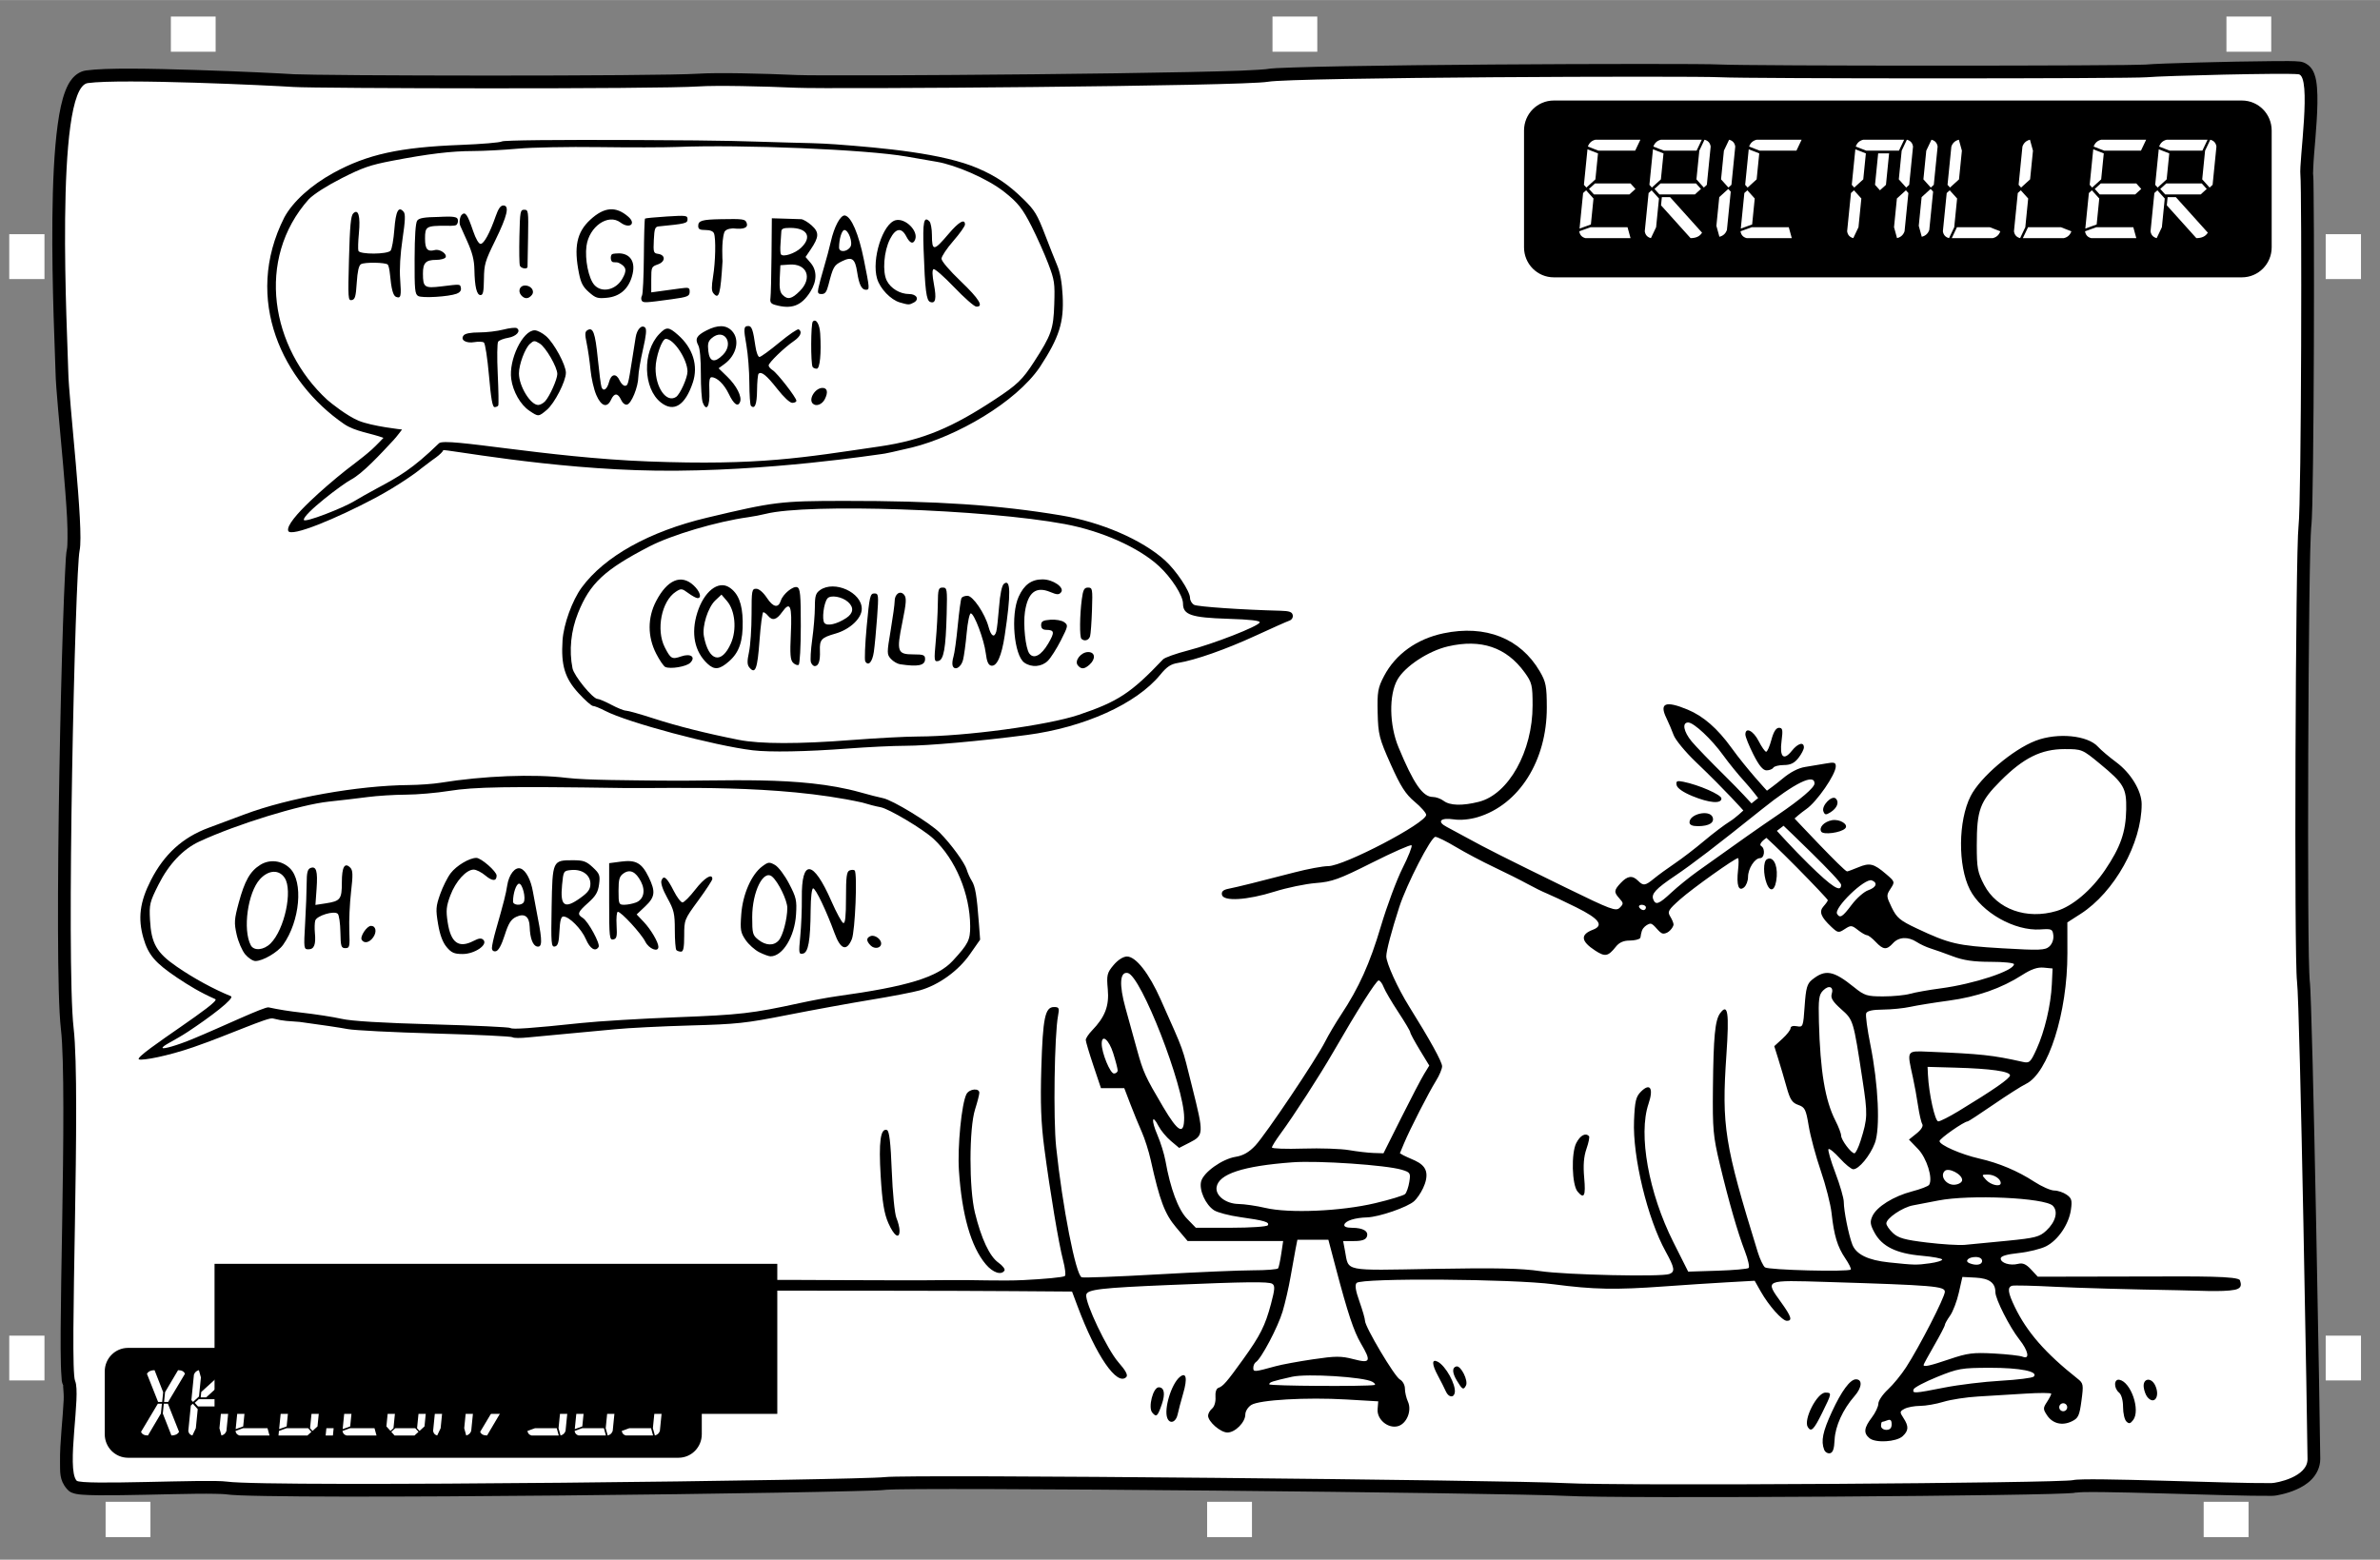 <?xml version="1.0" encoding="UTF-8" standalone="no"?>
<svg
   xmlns:dc="http://purl.org/dc/elements/1.1/"
   xmlns:cc="http://creativecommons.org/ns#"
   xmlns:rdf="http://www.w3.org/1999/02/22-rdf-syntax-ns#"
   xmlns:svg="http://www.w3.org/2000/svg"
   xmlns="http://www.w3.org/2000/svg"
   xmlns:sodipodi="http://sodipodi.sourceforge.net/DTD/sodipodi-0.dtd"
   xmlns:inkscape="http://www.inkscape.org/namespaces/inkscape"
   version="1.1"
   id="svg4643"
   viewBox="0 0 1264.961 829.134"
   height="9.213in"
   width="14.055in"
   inkscape:version="0.91 r13725"
   sodipodi:docname="Laptop sticker-skydio.svg">
  <rect x="0" y="0" width="1264.961" height="829.134" fill="#808080" stroke="none"/>
  <sodipodi:namedview
     pagecolor="#e8eff0"
     bordercolor="#666666"
     borderopacity="1"
     objecttolerance="10"
     gridtolerance="10"
     guidetolerance="10"
     inkscape:pageopacity="0"
     inkscape:pageshadow="2"
     inkscape:window-width="1916"
     inkscape:window-height="987"
     id="namedview4449"
     showgrid="false"
     inkscape:zoom="0.88558382"
     inkscape:cx="596.5109"
     inkscape:cy="413.97284"
     inkscape:window-x="0"
     inkscape:window-y="91"
     inkscape:window-maximized="0"
     inkscape:current-layer="layer5"
     fit-margin-top="0"
     fit-margin-left="0"
     fit-margin-right="0"
     fit-margin-bottom="0" />
  <defs
     id="defs4645" />
  <g
     inkscape:groupmode="layer"
     id="layer4"
     inkscape:label="Laptop"
     style="display:none"
     transform="translate(72.398,37.405)"
     sodipodi:insensitive="true">
    <rect
       style="color:#000000;clip-rule:nonzero;display:inline;overflow:visible;visibility:visible;opacity:1;isolation:auto;mix-blend-mode:normal;color-interpolation:sRGB;color-interpolation-filters:linearRGB;solid-color:#000000;solid-opacity:1;fill:#e3d7ff;fill-opacity:1;fill-rule:nonzero;stroke:#c8beb7;stroke-width:1.741;stroke-linecap:butt;stroke-linejoin:miter;stroke-miterlimit:4;stroke-dasharray:none;stroke-dashoffset:0;stroke-opacity:1;color-rendering:auto;image-rendering:auto;shape-rendering:auto;text-rendering:auto;enable-background:accumulate"
       id="rect6045"
       width="1263.219"
       height="827.393"
       x="-71.527"
       y="-36.534"
       ry="28.23" />
    <rect
       ry="25.816"
       y="-1.163"
       x="-36.156"
       height="756.65"
       width="1192.477"
       id="rect6063"
       style="color:#000000;clip-rule:nonzero;display:inline;overflow:visible;visibility:visible;opacity:1;isolation:auto;mix-blend-mode:normal;color-interpolation:sRGB;color-interpolation-filters:linearRGB;solid-color:#000000;solid-opacity:1;fill:#f1ebff;fill-opacity:1;fill-rule:nonzero;stroke:#c8beb7;stroke-width:1.618;stroke-linecap:butt;stroke-linejoin:miter;stroke-miterlimit:4;stroke-dasharray:none;stroke-dashoffset:0;stroke-opacity:1;color-rendering:auto;image-rendering:auto;shape-rendering:auto;text-rendering:auto;enable-background:accumulate" />
    <g
       id="g6532">
      <rect
         ry="0"
         y="-28.714"
         x="18.32"
         height="18.914"
         width="23.995"
         id="rect6482"
         style="color:#000000;clip-rule:nonzero;display:inline;overflow:visible;visibility:visible;opacity:1;isolation:auto;mix-blend-mode:normal;color-interpolation:sRGB;color-interpolation-filters:linearRGB;solid-color:#000000;solid-opacity:1;fill:#000000;fill-opacity:1;fill-rule:nonzero;stroke:none;stroke-width:1.25;stroke-linecap:butt;stroke-linejoin:miter;stroke-miterlimit:4;stroke-dasharray:none;stroke-dashoffset:0;stroke-opacity:1;color-rendering:auto;image-rendering:auto;shape-rendering:auto;text-rendering:auto;enable-background:accumulate" />
      <rect
         style="color:#000000;clip-rule:nonzero;display:inline;overflow:visible;visibility:visible;opacity:1;isolation:auto;mix-blend-mode:normal;color-interpolation:sRGB;color-interpolation-filters:linearRGB;solid-color:#000000;solid-opacity:1;fill:#000000;fill-opacity:1;fill-rule:nonzero;stroke:none;stroke-width:1.25;stroke-linecap:butt;stroke-linejoin:miter;stroke-miterlimit:4;stroke-dasharray:none;stroke-dashoffset:0;stroke-opacity:1;color-rendering:auto;image-rendering:auto;shape-rendering:auto;text-rendering:auto;enable-background:accumulate"
         id="rect6499"
         width="23.995"
         height="18.914"
         x="603.809"
         y="-28.714"
         ry="0" />
      <rect
         ry="0"
         y="-28.714"
         x="1110.82"
         height="18.914"
         width="23.995"
         id="rect6501"
         style="color:#000000;clip-rule:nonzero;display:inline;overflow:visible;visibility:visible;opacity:1;isolation:auto;mix-blend-mode:normal;color-interpolation:sRGB;color-interpolation-filters:linearRGB;solid-color:#000000;solid-opacity:1;fill:#000000;fill-opacity:1;fill-rule:nonzero;stroke:none;stroke-width:1.25;stroke-linecap:butt;stroke-linejoin:miter;stroke-miterlimit:4;stroke-dasharray:none;stroke-dashoffset:0;stroke-opacity:1;color-rendering:auto;image-rendering:auto;shape-rendering:auto;text-rendering:auto;enable-background:accumulate" />
      <rect
         ry="0"
         y="760.817"
         x="-16.362"
         height="18.914"
         width="23.995"
         id="rect6482-7"
         style="color:#000000;clip-rule:nonzero;display:inline;overflow:visible;visibility:visible;opacity:1;isolation:auto;mix-blend-mode:normal;color-interpolation:sRGB;color-interpolation-filters:linearRGB;solid-color:#000000;solid-opacity:1;fill:#000000;fill-opacity:1;fill-rule:nonzero;stroke:none;stroke-width:1.25;stroke-linecap:butt;stroke-linejoin:miter;stroke-miterlimit:4;stroke-dasharray:none;stroke-dashoffset:0;stroke-opacity:1;color-rendering:auto;image-rendering:auto;shape-rendering:auto;text-rendering:auto;enable-background:accumulate" />
      <rect
         style="color:#000000;clip-rule:nonzero;display:inline;overflow:visible;visibility:visible;opacity:1;isolation:auto;mix-blend-mode:normal;color-interpolation:sRGB;color-interpolation-filters:linearRGB;solid-color:#000000;solid-opacity:1;fill:#000000;fill-opacity:1;fill-rule:nonzero;stroke:none;stroke-width:1.25;stroke-linecap:butt;stroke-linejoin:miter;stroke-miterlimit:4;stroke-dasharray:none;stroke-dashoffset:0;stroke-opacity:1;color-rendering:auto;image-rendering:auto;shape-rendering:auto;text-rendering:auto;enable-background:accumulate"
         id="rect6499-5"
         width="23.995"
         height="18.914"
         x="569.128"
         y="760.817"
         ry="0" />
      <rect
         ry="0"
         y="760.817"
         x="1098.723"
         height="18.914"
         width="23.995"
         id="rect6501-3"
         style="color:#000000;clip-rule:nonzero;display:inline;overflow:visible;visibility:visible;opacity:1;isolation:auto;mix-blend-mode:normal;color-interpolation:sRGB;color-interpolation-filters:linearRGB;solid-color:#000000;solid-opacity:1;fill:#000000;fill-opacity:1;fill-rule:nonzero;stroke:none;stroke-width:1.25;stroke-linecap:butt;stroke-linejoin:miter;stroke-miterlimit:4;stroke-dasharray:none;stroke-dashoffset:0;stroke-opacity:1;color-rendering:auto;image-rendering:auto;shape-rendering:auto;text-rendering:auto;enable-background:accumulate" />
      <rect
         transform="matrix(0,-1,1,0,0,0)"
         style="color:#000000;clip-rule:nonzero;display:inline;overflow:visible;visibility:visible;opacity:1;isolation:auto;mix-blend-mode:normal;color-interpolation:sRGB;color-interpolation-filters:linearRGB;solid-color:#000000;solid-opacity:1;fill:#000000;fill-opacity:1;fill-rule:nonzero;stroke:none;stroke-width:1.25;stroke-linecap:butt;stroke-linejoin:miter;stroke-miterlimit:4;stroke-dasharray:none;stroke-dashoffset:0;stroke-opacity:1;color-rendering:auto;image-rendering:auto;shape-rendering:auto;text-rendering:auto;enable-background:accumulate"
         id="rect6524"
         width="23.995"
         height="18.914"
         x="-696.545"
         y="-67.609"
         ry="0" />
      <rect
         transform="matrix(0,-1,1,0,0,0)"
         ry="0"
         y="-67.609"
         x="-111.055"
         height="18.914"
         width="23.995"
         id="rect6526"
         style="color:#000000;clip-rule:nonzero;display:inline;overflow:visible;visibility:visible;opacity:1;isolation:auto;mix-blend-mode:normal;color-interpolation:sRGB;color-interpolation-filters:linearRGB;solid-color:#000000;solid-opacity:1;fill:#000000;fill-opacity:1;fill-rule:nonzero;stroke:none;stroke-width:1.25;stroke-linecap:butt;stroke-linejoin:miter;stroke-miterlimit:4;stroke-dasharray:none;stroke-dashoffset:0;stroke-opacity:1;color-rendering:auto;image-rendering:auto;shape-rendering:auto;text-rendering:auto;enable-background:accumulate" />
      <rect
         ry="0"
         y="1163.622"
         x="-696.545"
         height="18.914"
         width="23.995"
         id="rect6528"
         style="color:#000000;clip-rule:nonzero;display:inline;overflow:visible;visibility:visible;opacity:1;isolation:auto;mix-blend-mode:normal;color-interpolation:sRGB;color-interpolation-filters:linearRGB;solid-color:#000000;solid-opacity:1;fill:#000000;fill-opacity:1;fill-rule:nonzero;stroke:none;stroke-width:1.25;stroke-linecap:butt;stroke-linejoin:miter;stroke-miterlimit:4;stroke-dasharray:none;stroke-dashoffset:0;stroke-opacity:1;color-rendering:auto;image-rendering:auto;shape-rendering:auto;text-rendering:auto;enable-background:accumulate"
         transform="matrix(0,-1,1,0,0,0)" />
      <rect
         style="color:#000000;clip-rule:nonzero;display:inline;overflow:visible;visibility:visible;opacity:1;isolation:auto;mix-blend-mode:normal;color-interpolation:sRGB;color-interpolation-filters:linearRGB;solid-color:#000000;solid-opacity:1;fill:#000000;fill-opacity:1;fill-rule:nonzero;stroke:none;stroke-width:1.25;stroke-linecap:butt;stroke-linejoin:miter;stroke-miterlimit:4;stroke-dasharray:none;stroke-dashoffset:0;stroke-opacity:1;color-rendering:auto;image-rendering:auto;shape-rendering:auto;text-rendering:auto;enable-background:accumulate"
         id="rect6530"
         width="23.995"
         height="18.914"
         x="-111.055"
         y="1163.622"
         ry="0"
         transform="matrix(0,-1,1,0,0,0)" />
    </g>
  </g>
  <g
     inkscape:groupmode="layer"
     id="layer6"
     inkscape:label="Black"
     style="display:inline"
     sodipodi:insensitive="true">
    <path
       sodipodi:type="inkscape:offset"
       inkscape:radius="6.7751923"
       inkscape:original="M 1207.252 39.253906 C 1185.6186 39.403618 1147.5932 40.451933 1141.0059 41.050781 C 1132.2228 41.849245 929.41105 41.849245 914.24023 41.050781 C 899.06942 40.252317 687.47819 41.04992 673.9043 43.445312 C 660.33041 45.840704 440.75176 47.429323 423.18555 46.630859 C 405.61934 45.832395 380.60994 45.303376 371.28516 45.929688 C 348.95168 47.429746 167.91055 47.009402 155.93359 46.210938 C 143.95663 45.412474 64.707146 41.648491 46.660156 44.144531 C 28.613165 46.640571 36.046389 182.50092 36.279297 197.44922 C 36.512204 212.39751 44.713751 281.38792 42.318359 292.56641 C 39.922967 303.74491 35.13268 512.14457 39.125 546.47852 C 43.11732 580.81247 36.729972 726.93102 39.923828 734.11719 C 43.117684 741.30337 35.140509 780.63776 40.697266 787.09766 C 42.992249 789.76565 110.57066 786.18042 120.56836 787.61328 C 142.85342 790.80714 457.51949 786.81568 470.29492 785.21875 C 483.07034 783.62182 803.2553 786.81518 832 788.41211 C 860.7447 790.00903 1095.4932 788.41138 1101.8809 786.81445 C 1108.2686 785.21752 1185.4695 788.66164 1207.2773 788.41211 C 1209.8722 788.38242 1226.4414 785.21829 1226.4414 775.63672 C 1226.4414 766.05515 1222.4486 534.50003 1220.8516 521.72461 C 1219.2547 508.94918 1220.0535 293.36491 1221.6504 279.79102 C 1223.2473 266.21713 1223.4468 100.13539 1222.6484 92.949219 C 1221.8499 85.763043 1228.8366 40.251589 1221.6504 39.453125 C 1219.8538 39.253509 1214.4631 39.204002 1207.252 39.253906 z "
       style="display:inline;fill:#000000;fill-opacity:1;fill-rule:evenodd;stroke:none;stroke-width:1px;stroke-linecap:butt;stroke-linejoin:miter;stroke-opacity:1"
       id="path6453"
       d="m 1207.205,32.479 c -10.899,0.075 -25.831,0.376 -38.902,0.732 -13.071,0.357 -23.801,0.718 -27.91,1.092 0.073,-0.007 -4.721,0.16 -11.109,0.234 -6.388,0.075 -15.08,0.138 -25.314,0.188 -20.468,0.1 -47.111,0.15 -73.951,0.15 -26.84,0 -53.881,-0.051 -75.148,-0.15 -21.268,-0.1 -37.272,-0.281 -40.273,-0.439 -4.677,-0.246 -20.196,-0.309 -42.398,-0.309 -22.202,-8e-5 -50.51,0.099 -78.771,0.299 -28.261,0.2 -56.472,0.498 -78.498,0.898 -11.013,0.2 -20.476,0.426 -27.658,0.678 -7.182,0.252 -11.395,0.366 -14.543,0.922 -0.221,0.039 -5.749,0.489 -13.021,0.758 -7.273,0.269 -17.009,0.525 -28.373,0.762 -22.727,0.472 -51.981,0.87 -81.359,1.168 -29.378,0.298 -58.885,0.496 -82.133,0.57 -23.248,0.074 -40.696,-0.002 -44.346,-0.168 -17.722,-0.806 -42.275,-1.391 -52.662,-0.693 -9.903,0.665 -61.581,1.004 -111.104,0.986 -24.761,-0.009 -49.202,-0.089 -68.188,-0.217 -18.986,-0.128 -33.253,-0.361 -35.156,-0.488 -6.273,-0.418 -28.953,-1.55 -52.602,-2.281 -23.649,-0.731 -47.236,-1.232 -58.051,0.264 -3.209,0.444 -5.748,2.375 -7.393,4.369 -1.645,1.994 -2.716,4.185 -3.645,6.611 -1.856,4.853 -3.059,10.771 -4.016,17.709 -1.914,13.876 -2.654,31.719 -2.84,49.936 -0.371,36.433 1.562,74.825 1.666,81.496 0.133,8.55 2.255,29.002 4.029,49.453 0.887,10.225 1.689,20.315 2.117,28.439 0.428,8.124 0.175,15.075 0.041,15.699 -0.703,3.28 -0.775,6.878 -1.131,13.783 -0.356,6.905 -0.723,16.124 -1.086,26.973 -0.725,21.697 -1.424,49.893 -1.924,78.82 -0.5,28.928 -0.8,58.577 -0.725,83.189 0.075,24.612 0.46,43.831 1.566,53.35 1.821,15.66 1.353,61.401 0.654,103.104 -0.349,20.851 -0.723,40.869 -0.811,56.191 -0.044,7.661 -0.018,14.139 0.125,19.041 0.072,2.451 0.171,4.499 0.32,6.199 0.15,1.7 -0.101,2.485 1.049,5.072 -0.558,-1.256 0.31,2.804 0.109,7.352 -0.201,4.547 -0.717,10.307 -1.172,16.133 -0.455,5.826 -0.855,11.704 -0.764,16.871 0.092,5.167 -0.474,9.491 3.654,14.291 1.473,1.712 2.485,1.912 3.211,2.178 0.726,0.266 1.269,0.383 1.805,0.486 1.071,0.207 2.094,0.311 3.283,0.402 2.378,0.182 5.334,0.263 8.818,0.295 6.97,0.063 15.975,-0.093 25.207,-0.285 9.232,-0.192 18.68,-0.422 26.389,-0.514 7.709,-0.092 14.288,0.092 15.334,0.242 3.992,0.572 10.913,0.753 21.74,0.947 10.827,0.195 25.023,0.293 41.461,0.318 32.876,0.05 74.713,-0.198 116.254,-0.598 41.541,-0.399 82.781,-0.949 114.449,-1.498 15.834,-0.275 29.274,-0.55 39.178,-0.807 9.904,-0.257 15.322,-0.352 18.445,-0.742 -0.135,0.017 2.158,-0.131 5.154,-0.193 2.996,-0.063 7.08,-0.11 12.078,-0.141 9.996,-0.062 23.652,-0.064 39.771,-0.014 32.239,0.1 74.349,0.4 116.957,0.799 85.216,0.798 173.298,2.05 186.529,2.785 15.517,0.862 80.634,0.808 143.742,0.408 31.554,-0.2 62.407,-0.5 85.793,-0.85 11.693,-0.175 21.517,-0.362 28.654,-0.557 3.569,-0.097 6.461,-0.196 8.621,-0.299 1.08,-0.051 1.973,-0.103 2.723,-0.162 0.75,-0.059 1.014,0.006 2.365,-0.332 -1.037,0.259 1.337,-0.121 3.971,-0.178 2.634,-0.056 6.21,-0.055 10.408,-0.008 8.396,0.093 19.306,0.365 30.707,0.68 22.802,0.63 47.394,1.437 58.746,1.307 1.943,-0.022 3.307,-0.313 5.561,-0.842 2.253,-0.529 4.927,-1.327 7.676,-2.553 2.749,-1.226 5.608,-2.849 8.086,-5.406 2.478,-2.557 4.539,-6.402 4.539,-10.75 0,-5.732 -0.999,-65.195 -2.197,-125.893 -0.599,-30.349 -1.248,-60.797 -1.848,-84.475 -0.3,-11.839 -0.586,-21.983 -0.85,-29.594 -0.263,-7.611 -0.414,-12.117 -0.748,-14.791 -0.05,-0.399 -0.31,-5.694 -0.438,-12.789 -0.127,-7.095 -0.221,-16.598 -0.283,-27.691 -0.124,-22.187 -0.125,-50.745 -0.025,-79.324 0.1,-28.579 0.3,-57.186 0.574,-79.475 0.137,-11.144 0.292,-20.711 0.463,-27.885 0.171,-7.174 0.432,-12.443 0.514,-13.139 0.585,-4.969 0.757,-16.984 0.988,-34.611 0.231,-17.628 0.38,-39.9 0.455,-61.973 0.075,-22.073 0.074,-43.943 0.01,-60.76 -0.034,-8.408 -0.084,-15.551 -0.152,-20.842 -0.068,-5.29 -0.033,-7.858 -0.293,-10.195 0.01,0.061 0.11,-4.737 0.537,-9.98 0.427,-5.244 1.006,-11.682 1.389,-18.006 0.383,-6.324 0.592,-12.477 0.17,-17.631 -0.211,-2.577 -0.516,-4.879 -1.408,-7.268 -0.446,-1.194 -1.036,-2.462 -2.215,-3.762 -1.179,-1.299 -3.223,-2.588 -5.457,-2.836 -3.153,-0.35 -7.928,-0.291 -15.193,-0.24 z" />
    <g
       transform="translate(72.398,37.405)"
       style="display:inline"
       id="g6544">
      <rect
         style="color:#000000;clip-rule:nonzero;display:inline;overflow:visible;visibility:visible;opacity:1;isolation:auto;mix-blend-mode:normal;color-interpolation:sRGB;color-interpolation-filters:linearRGB;solid-color:#000000;solid-opacity:1;fill:#000000;fill-opacity:1;fill-rule:nonzero;stroke:none;stroke-width:1.25;stroke-linecap:butt;stroke-linejoin:miter;stroke-miterlimit:4;stroke-dasharray:none;stroke-dashoffset:0;stroke-opacity:1;color-rendering:auto;image-rendering:auto;shape-rendering:auto;text-rendering:auto;enable-background:accumulate"
         id="rect6546"
         width="23.995"
         height="18.914"
         x="18.32"
         y="-28.714"
         ry="0" />
      <rect
         ry="0"
         y="-28.714"
         x="603.809"
         height="18.914"
         width="23.995"
         id="rect6548"
         style="color:#000000;clip-rule:nonzero;display:inline;overflow:visible;visibility:visible;opacity:1;isolation:auto;mix-blend-mode:normal;color-interpolation:sRGB;color-interpolation-filters:linearRGB;solid-color:#000000;solid-opacity:1;fill:#000000;fill-opacity:1;fill-rule:nonzero;stroke:none;stroke-width:1.25;stroke-linecap:butt;stroke-linejoin:miter;stroke-miterlimit:4;stroke-dasharray:none;stroke-dashoffset:0;stroke-opacity:1;color-rendering:auto;image-rendering:auto;shape-rendering:auto;text-rendering:auto;enable-background:accumulate" />
      <rect
         style="color:#000000;clip-rule:nonzero;display:inline;overflow:visible;visibility:visible;opacity:1;isolation:auto;mix-blend-mode:normal;color-interpolation:sRGB;color-interpolation-filters:linearRGB;solid-color:#000000;solid-opacity:1;fill:#000000;fill-opacity:1;fill-rule:nonzero;stroke:none;stroke-width:1.25;stroke-linecap:butt;stroke-linejoin:miter;stroke-miterlimit:4;stroke-dasharray:none;stroke-dashoffset:0;stroke-opacity:1;color-rendering:auto;image-rendering:auto;shape-rendering:auto;text-rendering:auto;enable-background:accumulate"
         id="rect6550"
         width="23.995"
         height="18.914"
         x="1110.82"
         y="-28.714"
         ry="0" />
      <rect
         style="color:#000000;clip-rule:nonzero;display:inline;overflow:visible;visibility:visible;opacity:1;isolation:auto;mix-blend-mode:normal;color-interpolation:sRGB;color-interpolation-filters:linearRGB;solid-color:#000000;solid-opacity:1;fill:#000000;fill-opacity:1;fill-rule:nonzero;stroke:none;stroke-width:1.25;stroke-linecap:butt;stroke-linejoin:miter;stroke-miterlimit:4;stroke-dasharray:none;stroke-dashoffset:0;stroke-opacity:1;color-rendering:auto;image-rendering:auto;shape-rendering:auto;text-rendering:auto;enable-background:accumulate"
         id="rect6552"
         width="23.995"
         height="18.914"
         x="-16.362"
         y="760.817"
         ry="0" />
      <rect
         ry="0"
         y="760.817"
         x="569.128"
         height="18.914"
         width="23.995"
         id="rect6554"
         style="color:#000000;clip-rule:nonzero;display:inline;overflow:visible;visibility:visible;opacity:1;isolation:auto;mix-blend-mode:normal;color-interpolation:sRGB;color-interpolation-filters:linearRGB;solid-color:#000000;solid-opacity:1;fill:#000000;fill-opacity:1;fill-rule:nonzero;stroke:none;stroke-width:1.25;stroke-linecap:butt;stroke-linejoin:miter;stroke-miterlimit:4;stroke-dasharray:none;stroke-dashoffset:0;stroke-opacity:1;color-rendering:auto;image-rendering:auto;shape-rendering:auto;text-rendering:auto;enable-background:accumulate" />
      <rect
         style="color:#000000;clip-rule:nonzero;display:inline;overflow:visible;visibility:visible;opacity:1;isolation:auto;mix-blend-mode:normal;color-interpolation:sRGB;color-interpolation-filters:linearRGB;solid-color:#000000;solid-opacity:1;fill:#000000;fill-opacity:1;fill-rule:nonzero;stroke:none;stroke-width:1.25;stroke-linecap:butt;stroke-linejoin:miter;stroke-miterlimit:4;stroke-dasharray:none;stroke-dashoffset:0;stroke-opacity:1;color-rendering:auto;image-rendering:auto;shape-rendering:auto;text-rendering:auto;enable-background:accumulate"
         id="rect6556"
         width="23.995"
         height="18.914"
         x="1098.723"
         y="760.817"
         ry="0" />
      <rect
         ry="0"
         y="-67.609"
         x="-696.545"
         height="18.914"
         width="23.995"
         id="rect6558"
         style="color:#000000;clip-rule:nonzero;display:inline;overflow:visible;visibility:visible;opacity:1;isolation:auto;mix-blend-mode:normal;color-interpolation:sRGB;color-interpolation-filters:linearRGB;solid-color:#000000;solid-opacity:1;fill:#000000;fill-opacity:1;fill-rule:nonzero;stroke:none;stroke-width:1.25;stroke-linecap:butt;stroke-linejoin:miter;stroke-miterlimit:4;stroke-dasharray:none;stroke-dashoffset:0;stroke-opacity:1;color-rendering:auto;image-rendering:auto;shape-rendering:auto;text-rendering:auto;enable-background:accumulate"
         transform="matrix(0,-1,1,0,0,0)" />
      <rect
         style="color:#000000;clip-rule:nonzero;display:inline;overflow:visible;visibility:visible;opacity:1;isolation:auto;mix-blend-mode:normal;color-interpolation:sRGB;color-interpolation-filters:linearRGB;solid-color:#000000;solid-opacity:1;fill:#000000;fill-opacity:1;fill-rule:nonzero;stroke:none;stroke-width:1.25;stroke-linecap:butt;stroke-linejoin:miter;stroke-miterlimit:4;stroke-dasharray:none;stroke-dashoffset:0;stroke-opacity:1;color-rendering:auto;image-rendering:auto;shape-rendering:auto;text-rendering:auto;enable-background:accumulate"
         id="rect6560"
         width="23.995"
         height="18.914"
         x="-111.055"
         y="-67.609"
         ry="0"
         transform="matrix(0,-1,1,0,0,0)" />
      <rect
         transform="matrix(0,-1,1,0,0,0)"
         style="color:#000000;clip-rule:nonzero;display:inline;overflow:visible;visibility:visible;opacity:1;isolation:auto;mix-blend-mode:normal;color-interpolation:sRGB;color-interpolation-filters:linearRGB;solid-color:#000000;solid-opacity:1;fill:#000000;fill-opacity:1;fill-rule:nonzero;stroke:none;stroke-width:1.25;stroke-linecap:butt;stroke-linejoin:miter;stroke-miterlimit:4;stroke-dasharray:none;stroke-dashoffset:0;stroke-opacity:1;color-rendering:auto;image-rendering:auto;shape-rendering:auto;text-rendering:auto;enable-background:accumulate"
         id="rect6562"
         width="23.995"
         height="18.914"
         x="-696.545"
         y="1163.622"
         ry="0" />
      <rect
         transform="matrix(0,-1,1,0,0,0)"
         ry="0"
         y="1163.622"
         x="-111.055"
         height="18.914"
         width="23.995"
         id="rect6564"
         style="color:#000000;clip-rule:nonzero;display:inline;overflow:visible;visibility:visible;opacity:1;isolation:auto;mix-blend-mode:normal;color-interpolation:sRGB;color-interpolation-filters:linearRGB;solid-color:#000000;solid-opacity:1;fill:#000000;fill-opacity:1;fill-rule:nonzero;stroke:none;stroke-width:1.25;stroke-linecap:butt;stroke-linejoin:miter;stroke-miterlimit:4;stroke-dasharray:none;stroke-dashoffset:0;stroke-opacity:1;color-rendering:auto;image-rendering:auto;shape-rendering:auto;text-rendering:auto;enable-background:accumulate" />
    </g>
  </g>
  <g
     inkscape:groupmode="layer"
     id="layer5"
     inkscape:label="White"
     style="display:inline"
     sodipodi:insensitive="true">
    <path
       style="fill:#ffffff;fill-opacity:1;fill-rule:evenodd;stroke:none;stroke-width:1px;stroke-linecap:butt;stroke-linejoin:miter;stroke-opacity:1"
       d="m 46.66,44.144 c 18.047,-2.496 97.297,1.269 109.274,2.068 11.977,0.798 193.018,1.218 215.351,-0.282 9.325,-0.626 34.334,-0.097 51.9,0.702 17.566,0.798 237.144,-0.791 250.718,-3.186 13.574,-2.395 225.167,-3.194 240.338,-2.395 15.171,0.798 217.981,0.798 226.764,0 8.783,-0.798 73.459,-2.395 80.645,-1.597 7.186,0.798 0.2,46.311 0.998,53.497 0.798,7.186 0.599,173.267 -0.998,186.841 -1.597,13.574 -2.395,229.159 -0.798,241.935 1.597,12.775 5.589,244.33 5.589,253.912 0,9.582 -16.568,12.746 -19.163,12.775 -21.808,0.25 -99.01,-3.194 -105.397,-1.597 -6.388,1.597 -241.136,3.194 -269.881,1.597 -28.745,-1.597 -348.929,-4.791 -361.704,-3.194 -12.775,1.597 -327.442,5.589 -349.727,2.395 -9.998,-1.433 -77.576,2.152 -79.871,-0.516 -5.557,-6.46 2.42,-45.795 -0.774,-52.981 C 36.729,726.93 43.117,580.811 39.125,546.478 35.132,512.144 39.923,303.744 42.319,292.566 44.714,281.387 36.513,212.397 36.28,197.449 36.047,182.501 28.613,46.64 46.66,44.144 Z"
       id="path6439"
       inkscape:connector-curvature="0"
       sodipodi:nodetypes="zssssssscsssssssssssszz" />
    <g
       style="display:inline"
       id="layer2"
       transform="matrix(0.997,0,0,0.997,74.148,38.567)">
      <g
         id="g4242"
         transform="matrix(1.085,0,0,1.085,-74.255,-69.976)">
        <path
           d="m 720.158,709.741 c 1.258,-2.398 -2.459,-9.88 -4.674,-9.409 -2.192,0.466 -2.121,3.089 0.187,6.933 2.699,4.495 3.265,4.807 4.488,2.476 z m -5.481,3.429 c 0.617,-3.902 -4.452,-13.087 -8.352,-15.133 -3.012,-1.58 -3.006,1.132 0.015,6.745 1.518,2.82 3.308,6.366 3.978,7.881 1.296,2.929 3.927,3.235 4.359,0.506 z m 149.058,-292.17 c 0,0 -3.59,-4.714 -6.687,-8.097 -3.097,-3.383 -7.801,-9.17 -10.454,-12.86 -5.7,-7.928 -14.485,-16.162 -17.244,-16.162 -3.102,0 -2.282,4.474 1.704,9.295 2.013,2.435 9.458,10.137 16.545,17.116 6.929,6.824 12.862,13.347 12.862,13.347 z m -137.256,1.858 c 14.643,-3.687 26.425,-24.797 26.425,-47.344 0,-9.978 -0.314,-11.277 -3.925,-16.262 -8.937,-12.337 -21.405,-16.563 -37.67,-12.769 -9.673,2.257 -21.153,9.828 -24.836,16.38 -4.215,7.499 -3.977,22.252 0.534,33.146 7.409,17.895 11.939,24.464 16.869,24.464 1.534,0 3.931,0.863 5.326,1.919 3.098,2.343 9.174,2.507 17.277,0.467 z m 178.019,40.816 c 0,-2.19 -28.288,-29.048 -28.288,-29.048 l -3.285,2.515 c 0,0 8.095,8.975 15.715,16.447 11.467,11.242 15.858,14.035 15.858,10.086 z m -83.438,3.808 c 3.105,-2.896 8.889,-7.583 12.851,-10.415 22.397,-16.008 29.191,-20.79 39.49,-27.791 11.331,-7.703 18.028,-13.438 18.028,-15.438 0,-5.025 -9.66,-0.302 -25.736,12.583 -22.554,18.076 -34.322,27.093 -42.926,32.891 -9.306,6.271 -11.619,8.774 -10.589,11.458 1.16,3.022 2.743,2.436 8.882,-3.288 z m 189.343,9.016 c 7.764,-2.326 17.054,-10.187 23.765,-20.108 7.629,-11.28 10.211,-18.676 10.4,-29.792 0.179,-10.477 -1.096,-12.69 -12.931,-22.452 -8.629,-7.118 -8.818,-7.196 -17.361,-7.196 -11.473,0 -20.169,4.317 -31.428,15.601 -10.203,10.225 -11.7,14.291 -11.7,31.774 0,11.07 0.401,13.208 3.639,19.406 6.236,11.937 20.874,17.183 35.617,12.766 z m -201.811,-1.724 c 0,-0.719 -0.917,-1.307 -2.037,-1.307 -1.121,0 -1.674,0.588 -1.23,1.307 0.444,0.719 1.361,1.307 2.037,1.307 0.676,0 1.23,-0.588 1.23,-1.307 z m 101.09,-1.316 c 2.399,-3.202 6.037,-6.406 8.084,-7.12 4.03,-1.405 4.873,-3.687 1.798,-4.867 -3.38,-1.297 -18.808,13.618 -17.043,16.475 1.418,2.294 2.664,1.512 7.16,-4.489 z M 549.036,554.866 c 0,-0.835 -0.989,-4.658 -2.199,-8.494 -2.108,-6.688 -5.642,-9.566 -5.642,-4.595 0,4.486 4.16,14.608 6.004,14.608 1.011,0 1.837,-0.683 1.837,-1.519 z M 962.192,574.864 c 17.153,-10.422 25.29,-16.073 25.29,-17.563 0,-1.973 -9.469,-3.316 -26.79,-3.8 l -13.722,-0.383 0.187,3.921 c 0.441,9.222 3.463,22.87 5.064,22.87 0.918,0 5.404,-2.27 9.97,-5.044 z m -380.485,3.23 c 0,-15.405 -21.232,-69.865 -27.724,-71.113 -3.89,-0.747 -4.295,5.656 -1.091,17.248 1.61,5.826 4.145,15.003 5.634,20.394 3.095,11.212 4.005,13.206 12.88,28.231 7.392,12.515 10.301,13.994 10.301,5.239 z m 332.371,11.289 c 3.459,-11.015 3.517,-12.897 0.916,-29.937 -4.505,-29.521 -4.444,-29.319 -10.489,-34.696 -4.066,-3.617 -5.241,-5.494 -4.634,-7.404 1.142,-3.598 -1.349,-4.644 -4.221,-1.773 -2.07,2.07 -2.36,4.232 -2.064,15.403 0.644,24.288 3.037,38.621 8.107,48.558 1.543,3.024 2.805,6.324 2.805,7.334 0,2.153 4.914,8.723 6.524,8.723 0.609,0 1.984,-2.793 3.056,-6.208 z M 688.301,578.274 c 4.765,-9.524 9.828,-19.223 11.251,-21.553 l 2.587,-4.237 -4.675,-7.695 c -2.571,-4.232 -4.675,-8.14 -4.675,-8.684 0,-0.544 -2.664,-5.032 -5.919,-9.974 -3.256,-4.942 -6.476,-10.448 -7.155,-12.236 -0.68,-1.788 -1.781,-3.251 -2.448,-3.251 -1.178,0 -10.412,14.572 -22.376,35.311 -6.599,11.44 -19.385,31.238 -25.81,39.966 -2.336,3.173 -4.247,6.238 -4.247,6.81 0,0.572 6.91,0.819 15.355,0.549 8.446,-0.27 18.59,0.07 22.543,0.756 3.953,0.686 9.374,1.316 12.046,1.4 l 4.858,0.153 z m 294.608,31.952 c 0,-2.072 -3.201,-4.182 -6.345,-4.182 -3.126,0 -3.147,0.067 -0.843,2.614 2.321,2.564 7.188,3.626 7.188,1.568 z m -18.949,-1.518 c 0,-2.832 -6.701,-6.287 -8.569,-4.419 -2.576,2.576 0.911,7.213 5.063,6.734 2.02,-0.233 3.506,-1.215 3.506,-2.315 z m -288.441,11.408 c 7.392,-1.751 14.029,-3.773 14.749,-4.493 0.72,-0.72 1.648,-3.396 2.062,-5.947 0.709,-4.367 0.495,-4.717 -3.641,-5.98 -7.616,-2.326 -41.103,-4.611 -53.787,-3.67 -24.307,1.803 -36.289,5.738 -37.261,12.237 -0.621,4.158 4.589,8.144 10.776,8.241 2.919,0.046 8.836,0.912 13.149,1.924 11.749,2.758 37.148,1.669 53.952,-2.312 z m 310.505,18.471 c 13.813,-1.359 15.94,-1.907 19.229,-4.947 4.64,-4.289 6.021,-9.497 3.253,-12.266 -3.941,-3.941 -40.754,-5.625 -56.309,-2.575 -4.313,0.845 -9.899,1.92 -12.415,2.388 -5.147,0.958 -13.068,6.336 -13.068,8.872 0,0.916 1.46,3.038 3.245,4.715 2.635,2.476 5.768,3.353 16.662,4.669 7.379,0.891 15.769,1.407 18.644,1.146 2.875,-0.261 12.216,-1.162 20.758,-2.002 z m -12.263,9.93 c 0,-1.207 -1.226,-1.96 -3.19,-1.96 -3.559,0 -5.568,2.027 -3.026,3.052 3.302,1.331 6.216,0.819 6.216,-1.092 z m -25.666,1.129 c 3.335,-0.457 6.063,-1.278 6.063,-1.824 0,-0.546 -4.612,-1.401 -10.249,-1.9 -12.29,-1.088 -19.36,-4.577 -23.017,-11.358 -2.119,-3.931 -2.295,-5.309 -1.032,-8.081 2.105,-4.621 10.375,-9.785 19.473,-12.161 4.201,-1.097 7.982,-2.551 8.403,-3.23 1.952,-3.156 -1.144,-13.134 -5.467,-17.623 l -4.445,-4.615 3.76,-3.021 c 2.296,-1.845 3.38,-3.637 2.783,-4.603 -0.538,-0.87 -1.467,-4.905 -2.066,-8.966 -0.598,-4.061 -1.736,-10.324 -2.529,-13.918 -3.004,-13.618 -3.31,-13.124 7.853,-12.665 25.65,1.055 31.379,1.673 46.069,4.975 3.329,0.748 3.834,0.288 6.805,-6.205 3.998,-8.737 7.055,-21.681 7.531,-31.889 l 0.363,-7.796 -4.322,-0.415 c -3.088,-0.297 -6.112,0.734 -10.592,3.608 -10.232,6.566 -22.124,10.723 -36.054,12.603 -7.188,0.97 -15.715,2.345 -18.949,3.055 -3.234,0.71 -9.281,1.317 -13.436,1.348 -5.128,0.039 -7.775,0.629 -8.238,1.837 -0.376,0.979 0.548,7.889 2.053,15.355 3.958,19.642 4.937,41.298 2.192,48.482 -2.36,6.174 -7.827,12.793 -10.568,12.793 -0.965,0 -3.928,-2.405 -6.583,-5.344 -2.655,-2.939 -5.176,-4.995 -5.602,-4.569 -0.426,0.426 1.09,5.683 3.369,11.682 2.279,5.999 4.143,12.437 4.143,14.306 0,4.358 2.368,16.179 4.188,20.904 1.875,4.868 7.71,7.717 18.028,8.802 12.545,1.319 13.466,1.339 20.074,0.433 z M 867.914,462.966 c -1.71,-4.497 -1.684,-10.747 0.049,-11.818 2.89,-1.786 5.304,2.304 4.906,8.313 -0.447,6.761 -3.025,8.584 -4.956,3.505 z m -92.927,151.412 c -2.766,-3.333 -3.173,-18.887 -0.623,-23.818 1.954,-3.779 4.497,-5.17 6.25,-3.417 0.386,0.386 -0.164,3.179 -1.222,6.208 -1.352,3.869 -1.687,8.129 -1.128,14.327 0.801,8.886 -0.038,10.603 -3.276,6.701 z m 45.112,40.533 c 2.923,-1.122 2.605,-3.043 -1.837,-11.086 -8.927,-16.167 -16.256,-46.514 -15.518,-64.256 0.401,-9.644 0.912,-11.792 3.398,-14.277 4.522,-4.521 6.307,-1.63 3.713,6.01 -5.102,15.028 0.064,43.775 12.208,67.939 l 7.289,14.503 14.375,-0.452 c 7.906,-0.249 14.808,-0.857 15.336,-1.353 0.529,-0.496 -0.272,-4.115 -1.78,-8.043 -3.634,-9.468 -8.018,-24.684 -12.41,-43.08 -3.257,-13.642 -3.567,-17.079 -3.362,-37.245 0.258,-25.337 1.036,-33.422 3.544,-36.817 3.795,-5.139 4.507,-0.395 3.074,20.501 -2.394,34.912 -0.967,43.881 15.412,96.91 1.037,3.357 2.623,6.716 3.525,7.465 1.609,1.335 40.905,2.341 42.167,1.079 0.341,-0.341 -0.879,-2.827 -2.71,-5.526 -3.844,-5.664 -5.513,-11.18 -6.717,-22.19 -0.471,-4.313 -2.851,-13.653 -5.287,-20.756 -2.437,-7.103 -5.108,-17.018 -5.936,-22.033 -1.357,-8.215 -1.867,-9.244 -5.149,-10.388 -2.984,-1.04 -4.018,-2.612 -5.71,-8.678 -1.137,-4.074 -2.968,-10.285 -4.07,-13.802 l -2.003,-6.394 4.008,-3.661 c 2.204,-2.013 4.008,-4.351 4.008,-5.194 0,-0.908 1.262,-1.292 3.095,-0.941 3.003,0.574 3.116,0.28 3.817,-9.945 0.602,-8.777 1.204,-10.927 3.604,-12.871 6.528,-5.286 10.465,-4.6 20.622,3.592 5.196,4.191 6.365,4.562 14.384,4.562 4.801,0 10.722,-0.572 13.16,-1.271 2.437,-0.699 9.196,-1.901 15.02,-2.67 16.377,-2.164 36.072,-8.653 36.072,-11.885 0,-0.64 -5.154,-1.163 -11.453,-1.163 -8.416,0 -13.354,-0.719 -18.623,-2.712 -3.943,-1.491 -8.859,-3.235 -10.923,-3.875 -2.065,-0.64 -5.132,-2.066 -6.815,-3.169 -4.203,-2.754 -8.823,-2.513 -11.647,0.608 -3.101,3.426 -4.783,3.297 -8.494,-0.653 -1.688,-1.797 -3.609,-3.267 -4.269,-3.267 -0.66,0 -2.668,-1.155 -4.463,-2.567 -3.042,-2.393 -3.481,-2.425 -6.462,-0.471 -3.024,1.981 -3.381,1.925 -6.537,-1.027 -5.254,-4.914 -6.251,-7.549 -3.856,-10.195 1.135,-1.255 2.064,-2.584 2.064,-2.955 0,-0.371 -6.806,-7.575 -15.124,-16.009 -9.603,-9.738 -15.029,-14.62 -15.029,-14.62 0,0 -4.408,2.898 -2.519,4.065 2.007,1.24 1.55,5.881 -0.579,5.881 -2.649,0 -5.955,5.151 -5.955,9.279 0,1.908 -0.875,4.196 -1.945,5.084 -2.69,2.233 -3.804,-0.989 -2.953,-8.542 0.361,-3.201 0.353,-5.82 -0.017,-5.82 -1.498,0 -22.31,14.819 -28.41,20.229 -5.877,5.212 -6.37,6.062 -4.901,8.447 0.898,1.459 1.634,3.233 1.634,3.943 0,1.155 -2.407,4.686 -5.171,4.457 -1.986,-0.165 -4.357,-4.854 -6.185,-4.854 -0.955,0 -2.67,1.068 -3.585,2.317 -1.144,1.562 -1.148,4.267 -1.395,4.666 -0.444,0.719 -2.789,1.307 -5.21,1.307 -3.029,0 -5.145,0.936 -6.784,3.002 -3.832,4.829 -5.276,5.106 -10.143,1.944 -7.091,-4.606 -7.461,-7.864 -1.165,-10.258 5.567,-2.117 3.112,-5.422 -8.187,-11.024 -5.799,-2.875 -12.26,-5.921 -14.358,-6.769 -2.098,-0.848 -6.461,-2.999 -9.695,-4.78 -3.234,-1.781 -10.585,-5.465 -16.336,-8.187 -5.75,-2.722 -14.19,-7.187 -18.756,-9.922 -4.566,-2.735 -9.093,-4.974 -10.062,-4.974 -2.127,0 -14.122,23.328 -17.727,34.476 -3.83,11.843 -6.383,21.535 -6.383,24.234 0,3.33 5.619,15.684 11.197,24.617 10.235,16.391 16.204,27.214 16.225,29.415 0.011,1.272 -1.347,4.507 -3.021,7.188 -3.582,5.738 -12.787,23.747 -15.69,30.694 l -2.033,4.865 c 4.248,2.897 11.221,3.768 12.758,8.676 1.582,5.05 -3.302,12.604 -5.69,14.822 -3.202,2.974 -17.27,7.843 -23.18,8.023 -5.973,0.181 -10.532,1.611 -11.162,3.5 -0.348,1.043 0.978,1.604 3.824,1.618 5.48,0.025 8.238,1.719 7.201,4.422 -0.557,1.452 -2.458,2.092 -6.217,2.092 l -5.414,0 0.915,4.877 c 1.924,10.254 -1.387,9.586 43.529,8.792 30.754,-0.544 43.042,-0.28 52.554,1.126 12.475,1.844 59.413,2.884 63.275,1.402 z m 137.749,41.827 c 8.751,-2.965 11.533,-3.318 21.793,-2.759 6.469,0.352 12.791,1.063 14.049,1.579 3.658,1.502 2.82,-2.865 -1.627,-8.481 -4.741,-5.986 -11.768,-19.844 -11.768,-23.208 0,-4.629 -2.976,-6.821 -9.74,-7.173 l -6.473,-0.337 -1.74,7.703 c -0.957,4.237 -2.896,9.326 -4.309,11.31 -1.413,1.984 -2.568,4.045 -2.568,4.581 0,0.536 -2.352,5.054 -5.227,10.041 -2.875,4.987 -5.227,9.309 -5.227,9.605 0,1.127 3.128,0.43 12.838,-2.861 z m -331.055,3.451 c 2.875,-0.791 11.043,-2.299 18.151,-3.351 11.15,-1.651 13.885,-1.663 19.929,-0.085 8.395,2.192 8.882,1.171 3.677,-7.711 -3.518,-6.002 -6.447,-14.83 -12.366,-37.258 l -3.621,-13.722 -7.609,0 -7.609,0 -0.902,4.574 c -0.496,2.516 -1.605,8.691 -2.466,13.722 -0.86,5.031 -2.621,12.688 -3.912,17.014 -2.277,7.627 -10.506,23.217 -13.102,24.822 -0.704,0.435 -1.28,1.707 -1.28,2.826 0,2.132 0.456,2.098 11.108,-0.832 z m 48.353,9.271 c 0.719,-0.14 0.287,-0.849 -0.96,-1.575 -4.087,-2.381 -32.095,-4.142 -39.46,-2.48 -9.945,2.244 -11.201,2.662 -11.201,3.728 0,0.816 47.563,1.117 51.62,0.328 z m 280.113,1.258 c 6.941,-1.368 19.383,-2.876 27.649,-3.349 8.266,-0.474 15.566,-1.391 16.222,-2.037 2.539,-2.503 -6.656,-4.359 -21.449,-4.331 -14.056,0.027 -15.741,0.318 -26.032,4.496 -6.052,2.457 -11.246,5.197 -11.544,6.089 -0.708,2.125 0.264,2.069 15.154,-0.866 z m 60.32,9.676 c 0,-1.078 -0.882,-1.96 -1.96,-1.96 -1.078,0 -1.96,0.882 -1.96,1.96 0,1.078 0.882,1.96 1.96,1.96 1.078,0 1.96,-0.882 1.96,-1.96 z m -86.252,8.355 c 0,-1.974 -0.585,-2.529 -2.067,-1.96 -1.137,0.436 -2.313,0.793 -2.614,0.793 -0.301,0 -0.547,0.882 -0.547,1.96 0,1.089 1.162,1.96 2.614,1.96 1.787,0 2.614,-0.871 2.614,-2.754 z M 861.391,399.6 c -2.167,-4.292 -3.939,-8.703 -3.939,-9.801 0,-3.865 3.897,-1.939 6.534,3.23 1.467,2.875 3.121,5.227 3.676,5.227 0.555,0 1.717,-2.646 2.582,-5.881 1.05,-3.926 2.282,-5.881 3.707,-5.881 1.8,0 2,1.005 1.28,6.437 -1.052,7.93 1.006,9.928 5.03,4.882 2.984,-3.742 5.942,-4.586 5.942,-1.694 0,0.981 -1.219,3.334 -2.709,5.227 -1.968,2.502 -3.912,3.443 -7.11,3.443 -2.421,0 -4.765,0.588 -5.21,1.307 -0.444,0.719 -1.941,1.307 -3.325,1.307 -1.765,0 -3.696,-2.333 -6.457,-7.804 z m -30.074,20.405 c -4.447,-1.832 -7.361,-3.872 -7.647,-5.356 -0.386,-2.005 0.154,-2.274 3.298,-1.645 7.664,1.533 18.721,6.385 18.721,8.216 0,2.742 -5.996,2.235 -14.373,-1.214 z m 64.475,7.576 c -1.069,-2.786 4.205,-8.211 6.12,-6.296 1.771,1.771 0.602,4.699 -2.697,6.76 -2.189,1.367 -2.75,1.291 -3.423,-0.464 z m -65.784,5.353 c 0,-4.147 9.874,-6.348 11.34,-2.528 1.031,2.686 -1.713,4.397 -7.092,4.422 -2.868,0.013 -4.247,-0.602 -4.247,-1.894 z m 64.726,4.588 c -1.268,-2.051 1.363,-4.876 5.229,-5.615 3.86,-0.738 8.447,2.127 6.496,4.058 -2.12,2.098 -10.687,3.235 -11.724,1.557 z m -458.365,192.373 c -2.052,-4.638 -3.003,-10.452 -3.765,-23.001 -1.029,-16.951 -0.105,-23.791 3.072,-22.74 1.153,0.382 1.842,6.201 2.37,20.036 0.409,10.724 1.438,21.153 2.287,23.177 0.849,2.023 1.543,4.817 1.543,6.208 0,4.489 -2.688,2.693 -5.506,-3.679 z m 47.888,20.256 c -7.29,-8.625 -11.769,-24.255 -13.209,-46.094 -0.774,-11.739 1.321,-32.986 3.702,-37.544 1.363,-2.61 6.337,-3.124 6.316,-0.653 -0.007,0.898 -0.95,4.574 -2.094,8.168 -2.951,9.272 -2.991,38.783 -0.069,50.729 3.134,12.81 7.199,21.478 11.516,24.552 2.068,1.472 3.423,3.22 3.013,3.884 -1.522,2.463 -5.693,1.081 -9.177,-3.04 z m 570.712,65.237 c -0.794,-0.956 -1.601,-3.137 -1.794,-4.847 -0.502,-4.454 3.748,-5.036 5.688,-0.778 2.453,5.385 -0.524,9.686 -3.894,5.625 z m -488.952,7.61 c -2.109,-2.541 0.427,-12.405 3.188,-12.405 2.732,0 3.313,3.146 1.536,8.315 -2.078,6.045 -2.674,6.561 -4.724,4.09 z m 7.406,2.699 c -1.725,-4.496 1.99,-16.734 6.122,-20.163 3.191,-2.648 3.872,0.588 1.692,8.047 -1.095,3.747 -2.33,8.43 -2.745,10.407 -0.802,3.821 -3.863,4.853 -5.069,1.709 z m 471.217,1.671 c -0.889,-0.889 -1.616,-4.073 -1.616,-7.076 0,-3.259 -0.79,-6.115 -1.96,-7.086 -2.709,-2.248 -2.572,-6.846 0.188,-6.303 5.662,1.114 10.381,14.909 6.755,19.746 -1.39,1.854 -2.083,2.002 -3.367,0.719 z m -156.523,2.753 c -2.241,-3.626 4.553,-16.915 8.647,-16.915 3.256,0 3.228,0.176 -1.593,9.968 -4.072,8.272 -5.417,9.596 -7.054,6.947 z m 8.051,11.14 c -1.647,-4.292 -0.718,-8.84 3.809,-18.638 4.728,-10.232 8.957,-15.951 11.796,-15.951 3.313,0 2.999,4.034 -0.636,8.175 -5.784,6.587 -9.566,14.893 -9.85,21.627 -0.183,4.356 -0.845,6.25 -2.28,6.527 -1.112,0.215 -2.39,-0.568 -2.84,-1.74 z m 172.868,-78.396 c -21.854,-0.357 -48.555,-1.11 -59.337,-1.672 -10.782,-0.562 -20.338,-0.788 -21.236,-0.502 -2.368,0.754 -2.024,3.364 1.371,10.402 5.973,12.381 15.041,22.754 30.795,35.227 2.918,2.311 3.027,2.91 1.96,10.857 -0.997,7.432 -1.559,8.618 -4.819,10.179 -4.714,2.257 -9.418,1.069 -12.126,-3.063 -1.959,-2.99 -1.961,-3.501 -0.017,-6.467 1.161,-1.772 2.111,-3.606 2.111,-4.076 0,-0.47 -5.734,-0.494 -12.742,-0.053 -7.008,0.441 -17.446,1.077 -23.197,1.413 -5.75,0.335 -13.395,1.508 -16.989,2.606 -3.594,1.098 -8.778,2.003 -11.521,2.01 -2.743,0.007 -6.164,0.644 -7.603,1.415 -2.438,1.305 -2.477,1.614 -0.567,4.528 2.692,4.108 2.585,6.25 -0.446,8.993 -3.106,2.811 -13.289,3.387 -16.261,0.921 -2.985,-2.477 -2.697,-5.081 1.114,-10.077 1.797,-2.356 3.267,-5.451 3.267,-6.878 0,-1.427 2.111,-4.554 4.692,-6.948 2.581,-2.394 6.593,-7.294 8.916,-10.888 6.656,-10.296 19.063,-34.476 19.063,-37.151 0,-2.737 -5.597,-3.203 -57.828,-4.811 -31.139,-0.959 -30.657,-1.175 -22.543,10.118 4.951,6.891 5.589,8.974 2.749,8.974 -2.271,0 -8.888,-7.431 -12.84,-14.421 l -2.978,-5.267 -13.722,0.771 c -7.547,0.424 -21.337,1.325 -30.645,2.003 -24.046,1.75 -34.666,1.545 -54.502,-1.051 -20.265,-2.653 -94.201,-3.156 -96.699,-0.659 -0.962,0.962 -0.55,3.697 1.37,9.106 1.51,4.252 2.745,8.536 2.745,9.52 0,3 14.532,27.433 17.15,28.835 1.36,0.728 2.452,2.719 2.452,4.472 0,1.738 0.67,4.631 1.49,6.429 2.041,4.479 -0.669,10.973 -5.036,12.069 -4.84,1.215 -10.263,-3.378 -9.869,-8.357 l 0.307,-3.877 -15.731,-0.92 c -19.559,-1.144 -42.649,0.186 -46.631,2.687 -1.617,1.016 -2.94,3.118 -2.94,4.673 0,3.837 -4.985,8.875 -8.782,8.875 -3.397,0 -9.514,-5.32 -9.514,-8.275 0,-1.023 0.886,-2.595 1.968,-3.493 1.126,-0.935 1.839,-3.337 1.665,-5.616 -0.183,-2.406 0.395,-4.215 1.462,-4.571 2.281,-0.76 4.108,-2.872 12.101,-13.984 8.458,-11.759 10.843,-16.504 13.715,-27.281 1.927,-7.231 2.034,-8.987 0.601,-9.872 -1.803,-1.115 -12.568,-0.988 -50.339,0.594 -34.005,1.423 -40.528,2.187 -41.028,4.8 -0.722,3.773 10.325,26.965 15.816,33.203 3.571,4.057 4.776,6.327 3.85,7.253 -4.546,4.546 -14.815,-10.397 -23.983,-34.901 l -2.664,-7.121 -28.863,-0.21 c -71.007,-0.517 -200.194,0.26 -199.624,-1.226 7.006,-6.517 111.925,-3.502 167.908,-4.205 12.252,-0.154 25.706,0.543 36.758,-0.003 10.012,-0.505 19.585,-1.342 20.324,-2.026 0.488,-0.452 0.089,-3.877 -0.887,-7.61 -2.18,-8.336 -6.381,-33.43 -9.256,-55.287 -1.604,-12.193 -1.974,-22.135 -1.461,-39.205 0.746,-24.81 1.838,-30.057 6.258,-30.057 2.451,0 2.693,0.522 1.969,4.247 -1.788,9.204 -2.392,50.706 -0.94,64.543 3.08,29.346 9.653,62.913 12.536,64.02 0.872,0.335 17.552,-0.3 37.065,-1.412 19.513,-1.111 40.743,-2.02 47.177,-2.02 6.434,0 11.969,-0.441 12.301,-0.98 0.332,-0.539 1.021,-3.774 1.532,-7.188 l 0.929,-6.208 -23.467,0 -23.467,0 -5.614,-6.658 c -5.659,-6.711 -8.074,-13.107 -12.533,-33.201 -0.957,-4.313 -2.922,-10.487 -4.367,-13.722 -1.445,-3.234 -3.976,-9.409 -5.625,-13.722 l -2.998,-7.841 -5.724,0 -5.724,0 -3.723,-11.108 c -2.048,-6.109 -3.732,-11.763 -3.742,-12.564 -0.01,-0.8 1.338,-2.859 2.996,-4.574 6.488,-6.711 8.57,-12.129 7.824,-20.358 -0.631,-6.959 -0.366,-8.065 2.843,-11.879 2.123,-2.524 4.758,-4.206 6.588,-4.206 4.371,0 10.849,8.271 16.568,21.156 11.987,27.005 10.23,22.124 15.434,42.879 5.823,23.227 5.795,23.821 -1.324,27.453 l -5.045,2.574 -4.05,-3.407 c -2.227,-1.874 -4.954,-5.156 -6.059,-7.294 -3.273,-6.329 -3.726,-2.988 -0.585,4.314 1.592,3.701 3.378,9.453 3.968,12.781 2.411,13.594 6.263,23.916 10.595,28.385 l 4.32,4.457 17.309,0 c 9.52,0 17.646,-0.546 18.058,-1.213 0.967,-1.564 -1.661,-2.34 -13.621,-4.021 -5.367,-0.754 -11.124,-2.266 -12.793,-3.36 -4.188,-2.744 -7.408,-9.923 -6.347,-14.15 1.125,-4.482 10.328,-11.055 16.966,-12.116 3.693,-0.591 6.574,-2.24 9.668,-5.534 5.1,-5.43 29.921,-42.396 34.302,-51.085 1.631,-3.234 5.132,-9.151 7.782,-13.148 8.794,-13.266 14.177,-25.212 19.6,-43.497 2.952,-9.952 7.735,-22.803 10.629,-28.559 2.894,-5.756 4.899,-10.829 4.455,-11.272 -0.444,-0.444 -9.155,3.39 -19.359,8.52 -16.276,8.183 -19.674,9.414 -27.7,10.039 -5.031,0.392 -14.147,2.284 -20.256,4.205 -13.438,4.225 -25.172,4.932 -25.856,1.557 -0.32,-1.579 0.633,-2.453 3.226,-2.96 4.163,-0.814 15.17,-3.544 32.431,-8.044 6.469,-1.687 13.917,-3.072 16.552,-3.079 7.765,-0.02 48.137,-21.157 48.137,-25.203 0,-0.935 -2.547,-3.829 -5.659,-6.43 -4.483,-3.748 -6.932,-7.582 -11.783,-18.451 -5.642,-12.639 -6.146,-14.63 -6.401,-25.277 -0.246,-10.257 0.11,-12.292 3.16,-18.091 5.639,-10.721 16.08,-18.215 29.202,-20.961 20.631,-4.317 37.782,2.46 47.291,18.686 3.024,5.159 3.438,7.291 3.457,17.79 0.047,26.04 -13.615,47.743 -33.897,53.847 -3.916,1.178 -8.497,1.611 -11.808,1.114 -6.564,-0.984 -8.5,1.101 -3.446,3.71 1.984,1.024 6.548,3.488 10.142,5.475 8.765,4.847 18.877,9.941 48.153,24.257 22.489,10.997 24.81,11.864 26.703,9.971 1.893,-1.893 1.882,-2.284 -0.127,-4.504 -2.852,-3.152 -2.777,-4.056 0.642,-7.695 3.298,-3.51 5.704,-3.813 8.453,-1.064 2.618,2.618 3.541,2.491 7.881,-1.079 2.032,-1.672 6.634,-5.026 10.228,-7.455 3.594,-2.429 10.063,-7.394 14.375,-11.035 4.313,-3.641 10.046,-7.979 12.742,-9.641 2.695,-1.662 6.528,-5.301 6.528,-5.301 0,0 -8.018,-9.182 -23.46,-23.961 -5.063,-4.846 -9.911,-10.727 -10.772,-13.068 -0.861,-2.342 -2.47,-6.119 -3.576,-8.394 -3.601,-7.41 -0.413,-8.676 10.455,-4.151 7.713,3.211 14.655,9.264 21.495,18.741 7.572,10.491 17.456,21.096 17.456,21.096 0,0 4.319,-3.098 7.6,-5.858 3.844,-3.234 7.823,-5.3 11.192,-5.811 2.875,-0.436 7.433,-1.195 10.128,-1.687 4.119,-0.752 4.901,-0.534 4.901,1.367 0,3.986 -9.245,17.396 -14.508,21.043 -2.802,1.942 -5.748,4.606 -5.748,4.606 0,0 24.37,26.013 25.801,26.013 0.368,0 2.843,-0.908 5.499,-2.018 5.625,-2.35 7.616,-1.869 13.654,3.303 4.382,3.753 4.412,3.852 2.207,7.217 -2.135,3.259 -2.11,3.671 0.579,9.226 2.444,5.049 4.046,6.395 12.168,10.226 16.165,7.626 20.017,8.525 42.025,9.815 18.533,1.086 21.177,0.985 23.258,-0.888 1.38,-1.242 2.189,-3.489 1.96,-5.448 -0.361,-3.1 -0.807,-3.307 -6.33,-2.927 -12.682,0.871 -28.994,-8.351 -34.705,-19.621 -5.928,-11.698 -5.744,-33.778 0.383,-45.881 4.713,-9.311 20.774,-22.982 32.018,-27.254 10.761,-4.089 25.553,-2.634 30.592,3.01 1.366,1.529 5.423,4.966 9.017,7.636 7.113,5.286 12.415,14.07 12.415,20.571 0,19.208 -13.378,43.24 -30.015,53.915 l -6.498,4.17 0.021,15.244 c 0.039,29.156 -9.414,58.874 -20.404,64.149 -2.13,1.022 -9.287,5.58 -15.906,10.128 -6.619,4.548 -12.313,8.27 -12.655,8.27 -1.782,0 -13.863,8.443 -13.863,9.688 0,1.916 10.565,6.551 19.603,8.599 9.572,2.17 18.804,6.061 26.926,11.348 3.668,2.388 8.095,4.342 9.837,4.342 1.742,0 4.476,0.916 6.076,2.037 2.49,1.744 2.792,2.823 2.102,7.514 -1.048,7.124 -6.335,14.865 -12.191,17.853 -2.561,1.307 -8.625,2.801 -13.475,3.32 -5.941,0.636 -8.819,1.506 -8.819,2.664 0,2.231 4.563,3.653 8.527,2.658 2.321,-0.583 3.945,0.119 6.398,2.764 l 3.287,3.545 53.678,-0.107 c 24.391,-0.049 45.305,-0.277 45.676,1.939 0.16,0.957 1.801,3.712 -2.64,4.603 -5.848,1.173 -19.091,0.346 -28.799,0.188 z"
           style="fill:#000000"
           id="path4315-7"
           inkscape:connector-curvature="0" />
      </g>
      <path
         d="m 502.116,301.889 c -1.023,-1.023 -0.906,-12.591 0.214,-21.042 0.681,-5.141 1.272,-6.25 3.328,-6.25 2.352,0 2.477,0.703 2.108,11.875 -0.216,6.531 -0.675,12.859 -1.022,14.062 -0.632,2.196 -3.072,2.91 -4.628,1.354 z m -77.641,1.268 c 0.555,-6.083 1.048,-14.997 1.096,-19.81 0.078,-7.888 0.333,-8.75 2.587,-8.75 2.372,0 2.482,0.713 2.14,13.96 -0.479,18.563 -1.569,24.646 -4.518,25.214 -2.17,0.418 -2.25,-0.239 -1.304,-10.614 z m -37.568,10.815 c -0.47,-0.76 -0.126,-9.228 0.764,-18.816 1.47,-15.844 1.838,-17.434 4.035,-17.434 2.292,0 2.37,0.662 1.497,12.812 -0.506,7.047 -1.286,15.298 -1.733,18.336 -0.802,5.45 -2.899,7.794 -4.563,5.101 z m 84.812,0.666 c -5.523,-3.869 -7.403,-25.59 -3.044,-35.187 2.902,-6.39 6.813,-9.228 12.717,-9.228 5.665,0 11.946,4.399 9.863,6.908 -1.133,1.366 -2.134,1.334 -5.764,-0.183 -7.638,-3.191 -11.927,0.193 -13.479,10.636 -1.008,6.784 0.322,19.391 2.337,22.146 2.335,3.193 6.346,1.09 10.083,-5.287 3.53,-6.023 3.357,-7.247 -1.029,-7.307 -1.9,-0.026 -2.746,-0.808 -2.746,-2.538 0,-2.022 0.956,-2.57 5,-2.868 2.788,-0.205 6.016,0.375 7.296,1.312 2.191,1.604 2.11,2.045 -1.784,9.709 -2.244,4.416 -5.361,9.31 -6.926,10.875 -3.271,3.271 -8.675,3.707 -12.523,1.012 z m -66.244,0.847 c -1.475,-0.221 -3.694,-1.521 -4.931,-2.888 -2.154,-2.38 -2.158,-3.028 -0.104,-15.243 1.18,-7.016 2.133,-13.954 2.119,-15.417 -0.039,-3.926 2.96,-6.017 5.038,-3.513 1.372,1.653 1.216,4.104 -0.936,14.703 -3.18,15.664 -2.685,17.094 5.915,17.094 5.353,0 6.206,0.34 6.206,2.476 0,3.454 -3.695,4.228 -13.307,2.786 z M 376.749,290.837 c 3.836,-2.513 4.207,-5.641 1.014,-8.53 -3.197,-2.894 -9.428,-3.952 -11.065,-1.879 -1.969,2.494 -3.021,11.288 -1.56,13.048 1.496,1.803 6.603,0.642 11.611,-2.639 z m -18.805,23.655 c -0.418,-1.09 -0.119,-6.574 0.666,-12.188 0.784,-5.613 1.425,-13.409 1.425,-17.323 -10e-4,-5.938 0.458,-7.439 2.777,-9.062 7.627,-5.342 22.222,1.237 22.222,10.018 0,5.055 -6.312,10.988 -14.042,13.199 -7.558,2.162 -8.493,3.199 -8.267,9.173 0.207,5.472 -0.718,8.165 -2.804,8.165 -0.668,0 -1.558,-0.892 -1.976,-1.981 z m 142.277,1.584 c -1.99,-2.398 1.657,-7.102 5.507,-7.102 3.734,0 4.151,3.62 0.768,6.681 -2.761,2.498 -4.457,2.612 -6.275,0.421 z m -66.746,0.152 c -0.308,-0.896 -0.111,-3.036 0.439,-4.755 0.55,-1.719 1.584,-9.217 2.297,-16.663 0.714,-7.446 1.617,-14.055 2.008,-14.688 0.391,-0.632 1.815,-1.15 3.164,-1.15 2.897,0 9.322,9.467 11.228,16.543 1.353,5.025 3.104,6.092 4.132,2.519 0.346,-1.203 1.012,-7.095 1.479,-13.092 0.53,-6.803 1.495,-11.44 2.565,-12.328 3.672,-3.048 3.808,5.294 0.45,27.552 -1.657,10.982 -4.198,16.635 -7.215,16.055 -1.516,-0.292 -2.334,-2.174 -2.887,-6.64 -0.894,-7.226 -6.162,-21.233 -7.986,-21.233 -0.684,0 -1.671,4.727 -2.195,10.504 -0.523,5.777 -1.403,12.245 -1.954,14.373 -1.033,3.987 -4.534,5.889 -5.527,3.003 z M 315.275,304.34 c 3.225,-7.291 2.272,-17.51 -2.108,-22.596 l -2.925,-3.397 -3.252,3.052 c -3.947,3.704 -7.144,13.755 -6.108,19.209 2.538,13.366 9.351,15.133 14.393,3.732 z m -12.494,10.846 c -6.913,-6.44 -8.869,-16.143 -5.462,-27.091 3.555,-11.421 11.187,-17.479 17.123,-13.59 4.733,3.101 6.955,8.711 7.116,17.968 0.186,10.709 -1.833,16.662 -7.271,21.436 -5.083,4.463 -7.766,4.761 -11.506,1.276 z m -22.475,1.759 c -0.88,-0.388 -3.082,-3.607 -4.893,-7.152 -4.609,-9.025 -4.629,-19.072 -0.056,-27.885 5.964,-11.492 13.38,-14.648 20,-8.51 3.431,3.181 4.565,6.824 2.124,6.824 -0.715,0 -2.936,-1.209 -4.935,-2.687 -3.4,-2.514 -3.83,-2.558 -6.682,-0.69 -7.579,4.966 -10.605,20.273 -5.851,29.591 3.144,6.162 3.856,6.56 8.719,4.865 5.05,-1.76 7.97,0.285 4.855,3.4 -2.042,2.042 -10.5,3.47 -13.282,2.243 z m 44.8,0.241 c -1.192,-1.436 -1.236,-3.342 -0.188,-8.228 0.75,-3.497 1.364,-12.519 1.364,-20.047 0,-12.823 0.157,-13.688 2.482,-13.688 1.504,0 3.765,1.938 5.737,4.918 3.333,5.036 6.064,5.56 7.38,1.414 1.109,-3.494 6.569,-7.977 8.713,-7.155 1.639,0.629 1.939,3.824 1.939,20.709 0,10.981 -0.517,20.285 -1.149,20.676 -0.632,0.391 -1.972,-0.112 -2.977,-1.118 -1.466,-1.466 -1.7,-4.527 -1.182,-15.459 0.714,-15.069 -0.324,-17.62 -4.681,-11.501 -2.967,4.167 -5.162,4.719 -7.51,1.89 -0.856,-1.031 -1.974,-1.875 -2.484,-1.875 -0.51,0 -1.426,6.847 -2.034,15.215 -1.099,15.115 -2.225,18.083 -5.408,14.249 z m 54.926,38.661 c 12.719,-0.992 28.443,-1.82 34.942,-1.839 25.374,-0.076 69.087,-5.963 85.683,-11.539 20.959,-7.041 27.99,-11.668 44.996,-29.608 0.905,-0.955 6.901,-3.091 13.325,-4.747 13.491,-3.478 37.504,-12.858 38.189,-14.917 0.323,-0.972 -4.859,-1.571 -16.951,-1.957 -19.548,-0.624 -23.933,-2.112 -23.933,-8.125 0,-4.249 -6.189,-13.87 -12.881,-20.023 -10.807,-9.937 -30.489,-18.703 -50.244,-22.378 -42.405,-7.888 -136.836,-11.101 -159.375,-5.423 -2.406,0.606 -6.625,1.414 -9.375,1.795 -16.668,2.31 -40.756,9.45 -52.61,15.595 -23.964,12.422 -31.667,19.614 -38.03,35.506 -3.796,9.479 -4.842,19.937 -2.943,29.429 0.823,4.114 10.85,16.357 13.397,16.357 0.801,0 4.098,1.406 7.327,3.125 3.229,1.719 6.731,3.125 7.784,3.125 1.052,0 7.688,1.872 14.745,4.161 12.618,4.092 28.075,7.979 45.331,11.4 11.455,2.271 32.047,2.293 60.625,0.064 z m -53.125,5.508 c -20.502,-2.459 -66.821,-14.847 -78.702,-21.048 -2.723,-1.422 -5.62,-2.585 -6.437,-2.585 -0.817,0 -4.315,-3.096 -7.773,-6.88 -7.277,-7.963 -9.343,-14.814 -8.477,-28.12 0.555,-8.528 5.172,-21.286 10.178,-28.125 12.155,-16.604 36.08,-29.944 66.836,-37.265 35.767,-8.514 39.119,-8.925 73.125,-8.956 49.304,-0.046 82.392,2.166 115.625,7.73 21.539,3.606 43.144,12.953 55.366,23.954 5.956,5.361 13.384,16.493 13.384,20.058 0,1.384 0.984,3.041 2.188,3.682 1.884,1.004 25.892,2.648 45.913,3.143 4.862,0.12 6.32,0.634 6.655,2.345 0.249,1.272 -0.528,2.515 -1.851,2.962 -1.254,0.424 -9.311,4.014 -17.905,7.977 -15.868,7.318 -32.247,13.074 -41.34,14.528 -3.943,0.63 -5.995,1.995 -9.577,6.366 -12.698,15.496 -40.427,28.021 -70.958,32.052 -24.62,3.25 -53.012,5.777 -65,5.785 -6.188,0.004 -19.969,0.665 -30.625,1.47 -22.071,1.666 -41.496,2.021 -50.625,0.926 z"
         style="fill:#000000"
         id="path4443"
         inkscape:connector-curvature="0" />
      <path
         d="m 202.771,102.935 c -0.313,-0.817 -0.425,-7.856 -0.249,-15.643 0.302,-13.293 0.46,-14.158 2.597,-14.158 2.172,0 2.264,0.672 2.017,14.79 -0.142,8.135 -0.27,15.174 -0.284,15.643 -0.045,1.464 -3.481,0.932 -4.081,-0.632 z M 378.981,92.894 c 1.403,-2.24 -0.997,-8.952 -3.202,-8.952 -1.382,0 -2.848,4.801 -2.848,9.323 0,2.721 4.277,2.459 6.051,-0.371 z m -17.077,22.051 c 0.335,-1.721 1.674,-6.712 2.976,-11.093 1.302,-4.38 2.941,-10.524 3.642,-13.652 1.824,-8.14 5.24,-14.447 7.581,-13.996 3.367,0.648 7.303,9.864 10.045,23.52 3.158,15.727 3.181,16.075 1.043,16.075 -2.223,0 -3.628,-2.854 -4.602,-9.349 -1.094,-7.294 -2.771,-8.497 -8.14,-5.836 -4.239,2.101 -4.687,2.888 -7.19,12.625 -0.96,3.736 -1.78,4.835 -3.604,4.835 -1.965,0 -2.258,-0.525 -1.752,-3.129 z m -55.971,2.713 c -1.009,-1.216 -1.055,-3.46 -0.179,-8.855 1.301,-8.017 1.566,-20.28 0.499,-23.061 -0.442,-1.152 -2.08,-1.8 -4.551,-1.8 -3.057,0 -3.86,-0.458 -3.86,-2.199 0,-2.779 2.037,-3.388 11.946,-3.575 11.971,-0.225 13.095,-0.07 13.854,1.906 1.001,2.609 -1.392,3.646 -6.966,3.018 0,0 -4.174,-0.138 -4.935,2.132 -1.623,4.838 -0.932,15.281 -0.932,15.281 -1.082,17.753 -1.868,20.777 -4.876,17.152 z m -66.337,-0.571 c -3.163,-2.777 -4.277,-4.875 -5.304,-9.987 -2.845,-14.167 -1.202,-21.998 6.011,-28.647 7.453,-6.87 13.662,-7.355 20.278,-1.583 4.406,3.843 0.551,6.647 -4.199,3.054 -6.508,-4.922 -16.709,2.147 -18.109,12.551 -0.95,7.06 1.128,17.332 4.201,20.763 3.886,4.34 11.31,2.776 14.791,-3.117 2.72,-4.604 2.361,-6.538 -1.591,-8.582 -1.541,-0.797 -3.06,0.017 -3.838,-0.812 -0.803,-0.855 -0.825,-3.348 0.13,-3.919 0.499,-0.299 2.988,-0.458 3.865,-0.425 5.354,0.201 9.155,4.087 6.65,12.447 -2.019,6.739 -6.587,10.593 -13.323,11.24 -4.971,0.478 -5.98,0.163 -9.562,-2.982 z m -36.172,1.57 c -1.842,-2.22 -0.657,-5.134 2.088,-5.134 3.284,0 5.369,2.974 3.588,5.12 -1.8,2.169 -3.884,2.174 -5.677,0.015 z M 171.772,75.81 c 1.933,-1.822 3.052,-0.226 6.088,8.701 1.409,4.143 2.971,6.826 3.973,6.826 1.78,0 4.88,-5.689 8.058,-14.79 1.402,-4.013 2.596,-5.689 4.056,-5.689 3.416,0 2.152,5.468 -4.316,18.663 -5.451,11.12 -5.918,12.718 -6.019,20.588 -0.087,6.752 -0.463,8.533 -1.805,8.533 -2.047,0 -3.109,-4.413 -3.285,-13.652 -0.096,-5.057 -1.089,-8.964 -3.832,-15.073 l -3.702,-8.247 c -0.753,-1.677 -0.189,-4.942 0.784,-5.859 z m -2.678,1.66 c 1.064,0.686 0.783,3.026 -0.225,3.792 -0.841,0.639 -5.468,0.406 -5.468,0.406 -10.601,-0.002 -11.186,0.355 -11.186,6.825 0,5.694 1.275,7.169 5.294,6.125 2.629,-0.683 6.71,2.179 5.621,3.942 -0.445,0.721 -2.725,1.31 -5.066,1.31 -5.449,0 -6.991,1.624 -6.969,7.338 0.028,7.336 0.823,7.887 9.811,6.797 10.473,-1.27 10.001,-1.313 10.434,0.936 0.241,1.251 -0.597,2.35 -2.26,2.964 -4.37,1.615 -18.404,2.449 -20.531,1.221 l 0,-2.2e-4 c -1.734,-1.001 -1.953,-3.286 -1.896,-19.777 0.042,-12.33 0.514,-19.251 1.391,-20.434 1.017,-1.371 3.721,-1.828 11.567,-1.959 3.264,-0.147 7.975,-0.459 9.484,0.514 z M 111.676,99.217 c 0.47,-17.529 0.967,-22.836 2.257,-24.126 2.708,-2.708 3.899,1.449 3.025,10.558 -0.42,4.38 -0.54,8.604 -0.266,9.386 0.705,2.013 15.478,1.935 17.159,-0.091 0.691,-0.832 1.595,-5.925 2.009,-11.318 0.76,-9.885 2.234,-12.66 4.973,-9.36 0.98,1.181 0.83,4.727 -0.614,14.438 -1.225,8.245 -1.679,15.991 -1.263,21.547 0.681,9.083 0.391,10.328 -2.181,9.341 -1.578,-0.606 -2.534,-4.149 -3.268,-12.115 -0.22,-2.386 -0.743,-4.683 -1.163,-5.103 -1.195,-1.195 -12.429,-1.361 -14.293,-0.211 -1.15,0.709 -1.852,3.802 -2.243,9.882 -0.477,7.415 -0.907,8.915 -2.652,9.247 -1.979,0.377 -2.053,-0.732 -1.48,-22.076 z m 156.097,22.4 c -0.431,-0.698 -0.39,-1.906 0.092,-2.686 0.482,-0.78 0.936,-10.248 1.009,-21.041 0.073,-10.793 0.349,-19.811 0.613,-20.04 0.264,-0.229 5.472,-0.73 11.573,-1.113 10.386,-0.652 11.093,-0.559 11.093,1.466 0,2.158 -1.032,2.414 -15.359,3.811 -1.964,0.192 -2.321,1.182 -2.612,7.247 -0.315,6.568 -0.167,7.049 2.264,7.395 4.088,0.582 4.004,4.188 -0.132,5.63 -3.387,1.181 -3.502,1.445 -3.502,8.065 l 0,6.844 5.12,-0.698 c 2.816,-0.384 7.424,-1.012 10.239,-1.396 4.66,-0.635 5.12,-0.484 5.12,1.685 0,2.474 -0.974,2.885 -9.671,4.077 -13.985,1.918 -15.096,1.971 -15.847,0.755 z m 137.546,0.936 c -4.835,-1.406 -10.512,-7.33 -12.099,-12.624 -3.078,-10.272 2.998,-29.486 9.869,-31.211 5.124,-1.286 12.179,5.672 10.414,10.271 -1.048,2.73 -2.79,2.129 -4.736,-1.634 -2.557,-4.944 -5.686,-4.443 -8.661,1.389 -3.319,6.506 -4.158,17.514 -1.698,22.272 2.145,4.147 7.047,7.057 11.887,7.057 4.019,0 5.593,2.871 2.486,4.533 -2.461,1.317 -2.759,1.315 -7.463,-0.053 z m 28.902,-8.169 c -5.399,-5.649 -10.329,-9.953 -10.957,-9.565 -0.755,0.467 -0.673,3.198 0.242,8.069 1.455,7.741 0.861,10.508 -2.018,9.403 -2.04,-0.783 -2.731,-6.293 -3.49,-27.81 -0.525,-14.902 0.134,-18.127 3.099,-15.162 0.728,0.728 1.329,3.985 1.336,7.239 0.02,8.832 0.993,8.764 8.944,-0.626 5.392,-6.367 8.677,-8.225 8.677,-4.908 0,0.899 -2.816,4.863 -6.257,8.809 -3.442,3.946 -6.257,8.175 -6.257,9.398 0,1.316 4.178,6.219 10.239,12.015 9.849,9.418 12.516,13.792 8.248,13.53 -1.095,-0.067 -6.408,-4.744 -11.807,-10.393 z M 352.695,93.379 c 5.996,-5.744 3.32,-10.575 -5.857,-10.575 -3.621,0 -4.64,0.432 -4.693,1.991 -0.037,1.095 -0.231,4.039 -0.432,6.542 -0.2,2.503 -0.108,4.986 0.205,5.519 1.02,1.734 7.53,-0.366 10.776,-3.476 z m -0.698,23.101 c 6.931,-6.931 3.821,-14.796 -5.58,-14.113 l -4.773,0.347 -0.335,6.979 c -0.252,5.243 0.122,7.436 1.503,8.817 2.738,2.738 4.893,2.262 9.185,-2.03 z m -13.197,7.381 c -2.207,-0.629 -2.755,-1.432 -2.448,-3.584 0.218,-1.525 0.474,-11.733 0.569,-22.683 l 0.172,-19.91 6.826,0.201 c 3.754,0.11 7.714,0.238 8.799,0.284 1.085,0.046 3.594,1.532 5.576,3.303 4.119,3.681 4.017,6.184 -0.524,12.875 l -2.703,3.983 2.674,3.108 c 3.516,4.088 3.471,9.728 -0.123,15.421 -4.767,7.552 -10.027,9.508 -18.82,7.001 z m 20.048,33.117 c -1.088,-1.761 -1.002,-23.139 0.098,-24.239 1.731,-1.731 3.618,1.363 3.928,6.442 0.643,10.538 -0.153,18.711 -1.822,18.711 -0.902,0 -1.894,-0.411 -2.204,-0.914 z m 0.051,19.496 c -2.389,-2.389 1.328,-8.343 5.209,-8.343 2.582,0 3.071,2.351 1.242,5.973 -1.474,2.919 -4.712,4.109 -6.451,2.37 z M 243.479,171.83 c -1.27,-2.972 -2.646,-8.988 -3.059,-13.368 -0.413,-4.38 -1.32,-10.693 -2.015,-14.029 -1.036,-4.966 -0.978,-6.243 0.321,-7.046 3.034,-1.875 4.191,1.231 5.563,14.939 0.758,7.569 1.661,14.499 2.007,15.401 0.986,2.57 2.997,1.172 4.027,-2.801 1.127,-4.348 3.834,-4.721 5.631,-0.776 0.713,1.564 1.972,2.844 2.798,2.844 1.609,0 1.773,-0.587 3.821,-13.652 0.736,-4.693 1.603,-10.179 1.926,-12.19 0.702,-4.363 3.263,-6.967 5.073,-5.157 0.861,0.861 0.516,4.249 -1.186,11.642 -1.32,5.735 -2.429,12.309 -2.464,14.608 -0.083,5.455 -3.705,14.32 -6.042,14.785 -1.084,0.216 -2.379,-0.831 -3.166,-2.56 -1.686,-3.7 -3.649,-3.73 -5.311,-0.081 -2.108,4.626 -5.294,3.597 -7.924,-2.56 z m 82.45,5.807 c -0.43,-0.43 -0.802,-5.945 -0.827,-12.254 -0.025,-6.31 -0.729,-15.312 -1.565,-20.005 -1.612,-9.05 -1.486,-10.239 1.087,-10.239 1.755,0 2.472,2.087 3.722,10.824 0.446,3.12 1.408,5.673 2.137,5.673 0.729,0 5.499,-3.461 10.598,-7.692 5.1,-4.23 9.745,-7.4 10.322,-7.044 2.059,1.272 0.992,3.811 -2.649,6.302 -5.102,3.491 -13.368,11.496 -13.368,12.948 0,0.658 0.96,1.796 2.134,2.529 2.492,1.556 12.656,14.641 12.656,16.293 0,0.619 -0.977,1.125 -2.172,1.125 -1.32,0 -4.47,-2.924 -8.032,-7.457 -5.707,-7.262 -8.485,-9.503 -9.957,-8.031 -0.397,0.397 -0.759,4.383 -0.804,8.858 -0.076,7.48 -1.193,10.26 -3.283,8.17 z m -14.952,-27.087 c 6.283,-6.283 0.56,-14.692 -6.037,-8.869 -1.788,1.579 -2.143,2.992 -1.713,6.826 0.647,5.766 3.322,6.471 7.75,2.043 z m -10.734,25.309 c -0.564,-1.484 -1.011,-8.342 -0.992,-15.241 0.021,-7.709 -0.497,-13.535 -1.344,-15.118 -1.9,-3.549 -0.932,-5.322 4.385,-8.034 6.029,-3.076 10.472,-2.975 13.555,0.306 4.337,4.617 2.451,12.911 -4.006,17.614 l -3.13,2.28 4.573,4.438 c 5.014,4.866 7.962,10.657 6.872,13.497 -1.113,2.901 -3.344,1.307 -6.039,-4.317 -2.469,-5.152 -6.29,-8.841 -9.158,-8.841 -1.095,0 -1.398,1.958 -1.169,7.559 0.327,7.985 -1.556,11.092 -3.547,5.855 z m -14.216,-2.908 c 2.165,-1.426 6.127,-10.252 6.101,-13.59 -0.051,-6.478 -7.306,-17.395 -11.561,-17.395 -2.054,0 -5.43,9.711 -5.454,15.689 -0.043,10.389 5.842,18.637 10.915,15.296 z m -8.085,2.951 c -9.482,-7.458 -9.951,-27.021 -0.875,-36.496 3.815,-3.983 4.994,-3.929 9.994,0.461 7.981,7.007 10.911,16.446 7.896,25.44 -4.1,12.234 -10.146,15.998 -17.015,10.595 z M 186.304,161.59 c -0.81,-9.23 -2.028,-17.176 -2.707,-17.659 -0.678,-0.483 -2.936,-0.58 -5.017,-0.217 -4.561,0.796 -7.756,-1.205 -5.761,-3.608 0.836,-1.008 3.76,-1.556 8.299,-1.556 3.854,0 9.653,-0.686 12.887,-1.525 3.233,-0.839 6.434,-1.182 7.113,-0.762 2.392,1.479 -0.199,4.399 -4.555,5.136 -2.418,0.408 -4.835,1.343 -5.372,2.076 -0.536,0.733 -0.635,8.501 -0.22,17.261 0.416,8.76 0.539,16.312 0.274,16.781 -0.265,0.469 -1.153,0.853 -1.974,0.853 -1.098,0 -1.882,-4.441 -2.966,-16.781 z m 29.952,13.632 c 2.439,-2.695 6.44,-11.652 6.471,-14.485 0.039,-3.605 -6.141,-14.31 -9.405,-16.29 -2.745,-1.665 -3.141,-1.647 -5.235,0.248 -2.625,2.375 -5.814,10.994 -5.814,15.712 0,6.748 6.146,16.826 10.261,16.826 1.045,0 2.72,-0.905 3.721,-2.011 z m -8.41,5.096 c -4.762,-3.207 -8.759,-10.214 -9.686,-16.98 -1.407,-10.266 6.157,-25.924 12.523,-25.924 1.367,0 4.096,1.408 6.065,3.129 4.278,3.739 10.556,15.338 10.555,19.501 -9.3e-4,4.541 -6.063,16.346 -10.166,19.799 -4.431,3.728 -4.46,3.73 -9.29,0.476 z m -81.456,41.48 c 11.633,-6.235 19.019,-10.282 33.268,-24.153 3.448,-3.356 56.957,7.635 111.639,9.696 59.367,2.237 82.51,-2.061 123.249,-8.003 23.573,-3.438 39.179,-10.391 61.436,-25.038 11.925,-7.848 14.688,-10.501 20.855,-20.019 9.275,-14.318 10.392,-17.494 10.813,-30.743 0.361,-11.376 0.153,-12.786 -3.194,-21.616 -1.969,-5.196 -5.981,-14.184 -8.916,-19.973 -4.738,-9.346 -7.157,-12.509 -14.507,-18.316 -9.22,-7.284 -26.238,-14.438 -36.023,-16.072 -3.302,-0.551 -10.518,-1.801 -16.036,-2.777 -21.202,-3.751 -87.513,-6.523 -122.51,-5.122 -6.57,0.263 -25.257,0.294 -41.526,0.07 -16.269,-0.225 -35.724,0.151 -43.233,0.835 -7.509,0.684 -18.234,1.252 -23.833,1.262 -11.694,0.021 -23.879,1.488 -43.292,5.213 -11.573,2.221 -15.641,3.628 -26.707,9.236 -7.916,4.012 -14.857,8.439 -17.634,11.246 -28.537,32.039 -20.141,79.386 9.867,106.981 2.084,1.83 10.496,8.538 16.657,11.101 7.287,3.031 23.202,4.717 23.202,4.717 0,0 -2.835,3.797 -4.446,5.529 -7.065,7.594 -16.581,17.938 -22.781,21.197 -4.729,2.486 -25.457,18.301 -25.144,21.428 0.184,1.842 20.962,-6.357 26.798,-9.911 2.532,-1.542 7.931,-4.587 11.998,-6.766 z m -47.12,22.526 c -1.768,-5.56 23.747,-26.568 25.974,-28.452 6.283,-5.316 12.657,-9.564 18.56,-14.849 2.196,-1.966 6.249,-6.255 6.249,-6.255 -6.469,-2.481 -15.064,-3.312 -21.027,-7.408 C 76.694,165.151 54.885,121.192 77.22,77.177 c 4.573,-8.41 14.243,-17.162 26.209,-23.72 17.956,-9.84 35.206,-13.641 67.557,-14.883 11.263,-0.433 21.247,-1.27 22.185,-1.86 1.036,-0.652 29.194,-0.95 71.676,-0.76 54.369,0.244 53.716,0.61 80.565,1.336 8.547,0.231 17.104,0.339 25.632,0.96 25.389,1.908 57.343,4.764 75.986,12.824 9.796,4.249 16.153,8.566 24.183,16.423 5.995,5.867 7.369,8.128 11.541,19.008 2.219,5.786 5.109,13.08 6.423,16.209 1.604,3.821 2.567,9.119 2.933,16.141 0.747,14.348 -1.767,22.256 -12.136,38.169 -12.902,18.965 -44.578,37.036 -68.043,42.844 -8.034,1.943 -15.374,3.533 -16.311,3.533 -0.934,0 -60.707,9.595 -120.047,8.848 -56.989,-0.717 -113.658,-11.797 -113.693,-10.894 -0.023,0.61 -1.804,2.389 -3.956,3.953 -2.153,1.564 -0.886,0.513 -7.988,5.957 -1.382,1.313 -11.782,8.886 -24.418,15.61 -19.937,10.609 -45.063,21.171 -46.246,17.45 z"
         style="fill:#000000"
         id="path4367"
         inkscape:connector-curvature="0"
         sodipodi:nodetypes="sssscssssssssssssssssssssssccscsssssssssssssssscssccsssssssssssssscsscssssscccscscssssssssssscssccscccssssssscssssscssssssssccscsssssssssscssscscssscssssssccssscsssccssccsssscsssscsssssssscssccssssssscsssssscsssssssssssscssssssscsssssssssssssssscscssssssssssssscssssssssssssssssssssccscsssssssscscsscssccssssccsscscss" />
      <path
         d="m 118.461,462.421 c -1.06,-1.716 2.733,-7.445 4.929,-7.445 2.632,0 3.249,3.166 1.19,6.106 -1.988,2.838 -4.81,3.456 -6.119,1.339 z m 271.32,3.038 c -2.422,-2.422 -2.429,-4.112 -0.02,-5.037 2.167,-0.832 5.609,1.592 5.609,3.948 0,2.51 -3.488,3.189 -5.589,1.088 z M 264.629,442.521 c 4.113,-1.564 5.244,-6.213 2.705,-11.123 -2.747,-5.313 -5.868,-6.8 -9.271,-4.416 -2.244,1.572 -2.693,3.126 -2.693,9.316 0,7.038 0.16,7.429 3.044,7.429 1.674,0 4.471,-0.543 6.215,-1.206 z m 5.014,20.893 c -2.186,-4.351 -12.834,-15.938 -14.646,-15.938 -0.601,0 -0.903,3.218 -0.672,7.151 0.353,6.011 0.071,7.221 -1.768,7.592 -2.013,0.405 -2.188,-1.204 -2.188,-20.115 l 0,-20.556 6.378,-0.846 c 7.894,-1.047 11.043,0.739 14.729,8.354 3.724,7.693 3.373,10.561 -1.903,15.537 l -4.546,4.287 3.781,3.986 c 3.79,3.996 7.811,10.841 7.811,13.298 0,3.093 -5.039,1.106 -6.977,-2.75 z m -34.46,-23.445 c 4.076,-2.953 5.188,-4.554 5.188,-7.471 0,-4.684 -4.437,-7.85 -10.224,-7.294 -4.102,0.394 -4.16,0.487 -4.878,7.898 -1.11,11.444 1.296,13.111 9.915,6.867 z m 2.787,22.115 c -2.358,-5.502 -8.911,-12.107 -12.011,-12.107 -1.236,0 -1.824,2.194 -2.092,7.8 -0.292,6.118 -0.824,7.886 -2.467,8.199 -1.907,0.363 -2.059,-1.54 -1.7,-21.154 0.454,-24.788 0.48,-24.845 11.402,-24.845 5.511,0 7.121,0.576 10.547,3.777 3.648,3.408 3.975,4.293 3.348,9.062 -0.546,4.151 -1.788,6.261 -5.786,9.83 -5.692,5.081 -6.062,6.122 -2.883,8.108 2.867,1.791 9.426,13.841 8.419,15.469 -1.696,2.744 -4.583,0.98 -6.778,-4.139 z M 88.298,453.414 c 0.446,-7.734 0.813,-17.315 0.816,-21.289 0.004,-5.47 0.492,-7.413 2.007,-7.995 3.121,-1.198 3.952,1.586 3.279,10.993 l -0.622,8.688 5.483,-0.838 c 7.847,-1.199 8.608,-2.19 8.608,-11.201 0,-8.21 1.495,-10.837 4.472,-7.86 1.418,1.418 1.497,3.764 0.432,12.96 -0.715,6.176 -1.135,15.447 -0.933,20.603 0.339,8.642 0.173,9.375 -2.114,9.375 -2.218,0 -2.497,-0.905 -2.631,-8.524 -0.082,-4.688 -0.714,-9.089 -1.403,-9.778 -1.865,-1.865 -11.285,0.991 -12.019,3.643 -0.329,1.188 -0.409,4.128 -0.178,6.535 0.595,6.2 -0.396,8.75 -3.4,8.75 -2.536,0 -2.585,-0.382 -1.796,-14.062 z m 197.905,14.479 c -0.458,-0.458 -0.833,-5.279 -0.833,-10.713 0,-8.764 -0.449,-10.69 -3.975,-17.055 -2.491,-4.496 -3.661,-7.993 -3.134,-9.366 1.176,-3.064 2.906,-1.592 6.528,5.556 1.717,3.389 3.816,6.159 4.664,6.157 0.848,-0.003 3.929,-3.096 6.847,-6.875 4.791,-6.204 9.069,-8.863 9.069,-5.638 0,0.678 -3.375,5.84 -7.5,11.471 -7.433,10.148 -7.5,10.315 -7.5,18.767 0,6.274 -0.441,8.529 -1.667,8.529 -0.917,0 -2.042,-0.375 -2.5,-0.833 z m -81.408,-25.498 c 1.309,-2.117 -0.619,-9.919 -2.451,-9.919 -1.499,0 -3.225,5.1 -3.225,9.531 0,2.019 4.478,2.325 5.675,0.388 z m -16.925,24.345 c 0,-1.193 0.896,-5.312 1.992,-9.154 4.368,-15.319 5.479,-19.674 6.144,-24.083 0.902,-5.976 4.277,-10.211 7.234,-9.077 2.813,1.079 5.425,6.087 6.504,12.468 0.461,2.726 1.634,9.011 2.607,13.967 2.407,12.263 2.326,15.656 -0.364,15.138 -2.311,-0.445 -3.796,-4.372 -3.993,-10.557 -0.175,-5.505 -2.769,-7.381 -7.247,-5.24 -2.746,1.313 -4.06,3.425 -6.085,9.786 -1.67,5.245 -3.327,8.255 -4.688,8.517 -1.32,0.254 -2.105,-0.403 -2.105,-1.764 z m 164.383,-6.329 c 0.522,-5.395 0.894,-14.524 0.827,-20.285 -0.248,-21.097 6.066,-20.431 15.749,1.661 2.696,6.152 5.553,11.402 6.347,11.667 1.035,0.345 1.444,-3.458 1.444,-13.412 0,-11.369 0.35,-14.028 1.929,-14.634 1.061,-0.407 2.274,-0.395 2.696,0.027 1.524,1.524 0.244,32.436 -1.519,36.654 -2.782,6.659 -6.016,5.522 -9.21,-3.236 -4.315,-11.833 -10.069,-23.877 -11.409,-23.877 -0.721,0 -1.276,4.827 -1.33,11.562 -0.132,16.432 -1.241,22.676 -4.128,23.231 -2.197,0.422 -2.285,-0.172 -1.396,-9.359 z m -188.526,5.863 c -2.109,-2.507 -3.584,-6.479 -4.566,-12.304 -1.301,-7.713 -1.189,-9.346 1.08,-15.804 1.392,-3.961 3.928,-9.033 5.634,-11.27 3.094,-4.057 9.993,-8.17 13.702,-8.17 2.511,0 10.792,7.237 10.792,9.431 0,3.116 -2.274,3.098 -6.012,-0.047 -2.048,-1.723 -4.849,-3.133 -6.224,-3.133 -3.962,0 -9.629,6.272 -12.422,13.75 -2.176,5.827 -2.394,8.018 -1.426,14.375 1.665,10.941 5.895,13.976 13.789,9.894 2.893,-1.496 4.179,-1.628 5.25,-0.538 2.552,2.595 -4.678,7.519 -11.04,7.519 -4.499,0 -5.985,-0.643 -8.559,-3.702 z m 177.002,-3.504 c 2.211,-2.443 4.563,-11.283 4.611,-17.324 0.031,-3.992 -4.835,-14.015 -8.134,-16.753 -4.668,-3.874 -10.585,8.193 -10.585,21.587 0,8.79 0.251,9.712 3.294,12.105 4.033,3.172 8.16,3.319 10.815,0.385 z m -10.334,6.267 c -2.393,-1.202 -5.684,-4.154 -7.315,-6.561 -2.661,-3.926 -2.896,-5.329 -2.291,-13.67 0.773,-10.659 5.421,-21.265 11.201,-25.558 3.197,-2.375 3.774,-2.438 6.774,-0.746 1.831,1.033 5.15,5.437 7.516,9.974 3.85,7.384 4.189,8.886 3.712,16.469 -0.743,11.812 -7.137,22.287 -13.602,22.279 -0.905,-10e-4 -3.602,-0.985 -5.995,-2.188 z M 69.883,464.327 c 7.43,-7.43 11.902,-28.223 7.51,-34.925 -3.009,-4.592 -8.634,-4.304 -13.181,0.674 -6.508,7.125 -9.263,26.911 -4.904,35.213 1.662,3.164 6.927,2.685 10.574,-0.962 z m -13.535,5.841 c -1.647,-1.957 -3.7,-6.713 -4.563,-10.568 -1.403,-6.271 -1.288,-8.048 1.094,-16.877 3.188,-11.814 6.086,-16.912 11.542,-20.3 5.019,-3.117 11.469,-2.355 15.77,1.862 7.247,7.106 5.369,28.136 -3.642,40.791 -2.839,3.986 -10.8,8.649 -14.767,8.649 -1.341,0 -3.786,-1.601 -5.433,-3.559 z M 235.37,506.787 c 9.281,-0.982 32.344,-2.376 51.25,-3.098 33.436,-1.277 40.182,-2.052 65,-7.465 6.531,-1.425 15.531,-3.095 20,-3.712 37.95,-5.24 53.767,-10.085 61.978,-18.984 8.222,-8.911 9.274,-11.011 9.228,-18.407 -0.11,-17.281 -7.833,-35.687 -19.537,-46.56 -5.598,-5.201 -23.873,-16.097 -28.284,-16.865 -2.205,-0.384 -6.58,-1.501 -9.722,-2.484 -45.396,-9.999 -101.416,-7.384 -127.412,-7.745 -61.698,-0.903 -79.445,-0.607 -92.799,1.547 -6.696,1.08 -17.102,1.981 -23.125,2.002 -6.023,0.021 -15.17,0.594 -20.326,1.273 -5.156,0.679 -14.449,1.769 -20.65,2.422 -15.253,1.607 -49.145,12.051 -69.059,21.282 -8.706,4.035 -16.282,12.026 -21.789,22.978 -4.681,9.311 -4.972,10.516 -4.533,18.79 0.668,12.566 3.482,17.513 14.156,24.88 9.251,6.386 19.725,12.046 28.963,15.833 2.405,0.986 -11.411,11.377 -22.88,18.94 -7.211,4.755 -14.142,7.691 -13.503,8.666 0.431,0.657 7.371,-1.226 16.082,-4.829 15.949,-6.596 38.256,-17.277 40.407,-16.813 5.425,1.171 11.115,2.075 17.181,2.752 7.562,0.844 17.339,2.352 21.724,3.351 5.343,1.216 21.379,2.188 48.59,2.945 22.338,0.621 40.969,1.495 41.401,1.942 0.851,0.882 11.29,0.15 37.66,-2.641 z m -36.466,7.584 c -0.463,-0.478 -19.025,-1.378 -41.25,-2 -22.225,-0.622 -43.221,-1.686 -46.659,-2.364 -3.438,-0.678 -14.969,-2.398 -25.625,-3.822 -6.279,-0.545 -8.034,-0.265 -14.352,-1.862 -2.672,-0.676 -23.481,8.819 -42.229,15.302 -13.982,4.835 -27.134,7.243 -29.056,6.556 C -2.243,525.474 10.618,516.71 22.423,508.503 32.614,501.418 42.02,494.748 40.411,494.04 32.309,490.474 26.322,486.778 20.147,482.666 8.344,474.738 4.699,470.477 2.118,461.599 -0.964,450.997 0.156,442.202 6.063,430.638 13.154,416.757 23.005,407.8 36.801,402.69 c 5.744,-2.128 14.382,-5.351 19.194,-7.162 23.332,-8.783 60.347,-15.39 87.641,-15.642 5.422,-0.05 12.953,-0.593 16.734,-1.205 23.068,-3.738 49.741,-4.769 67.461,-2.61 10.445,1.273 35.032,1.248 49.414,1.455 34.03,0.491 74.584,-2.804 106.874,6.213 4.469,1.278 9.976,2.692 12.239,3.142 5.127,1.019 25.011,13.14 30.332,18.489 5.878,5.909 13.268,16.049 14.291,19.607 0.494,1.719 1.7,4.396 2.679,5.949 1.885,2.988 2.703,7.814 3.799,22.413 l 0.675,8.987 -5.445,7.791 c -6.196,8.866 -16.614,16.385 -26.637,19.225 -3.47,0.983 -15.309,3.265 -26.308,5.07 -11,1.805 -30.969,5.449 -44.375,8.097 -22.233,4.392 -26.792,4.883 -51.875,5.584 -15.125,0.423 -33.125,1.33 -40,2.017 -6.875,0.686 -18.406,1.764 -25.625,2.394 -7.219,0.63 -16.5,1.504 -20.625,1.941 -4.125,0.437 -7.879,0.404 -8.341,-0.074 z"
         style="fill:#000000"
         id="path4501"
         inkscape:connector-curvature="0" />
    </g>
    <g
       transform="translate(72.398,37.405)"
       style="display:inline;fill:#ffffff;fill-opacity:1"
       id="g6577">
      <rect
         style="color:#000000;clip-rule:nonzero;display:inline;overflow:visible;visibility:visible;opacity:1;isolation:auto;mix-blend-mode:normal;color-interpolation:sRGB;color-interpolation-filters:linearRGB;solid-color:#000000;solid-opacity:1;fill:#ffffff;fill-opacity:1;fill-rule:nonzero;stroke:none;stroke-width:1.25;stroke-linecap:butt;stroke-linejoin:miter;stroke-miterlimit:4;stroke-dasharray:none;stroke-dashoffset:0;stroke-opacity:1;color-rendering:auto;image-rendering:auto;shape-rendering:auto;text-rendering:auto;enable-background:accumulate"
         id="rect6579"
         width="23.995"
         height="18.914"
         x="18.32"
         y="-28.714"
         ry="0" />
      <rect
         ry="0"
         y="-28.714"
         x="603.809"
         height="18.914"
         width="23.995"
         id="rect6581"
         style="color:#000000;clip-rule:nonzero;display:inline;overflow:visible;visibility:visible;opacity:1;isolation:auto;mix-blend-mode:normal;color-interpolation:sRGB;color-interpolation-filters:linearRGB;solid-color:#000000;solid-opacity:1;fill:#ffffff;fill-opacity:1;fill-rule:nonzero;stroke:none;stroke-width:1.25;stroke-linecap:butt;stroke-linejoin:miter;stroke-miterlimit:4;stroke-dasharray:none;stroke-dashoffset:0;stroke-opacity:1;color-rendering:auto;image-rendering:auto;shape-rendering:auto;text-rendering:auto;enable-background:accumulate" />
      <rect
         style="color:#000000;clip-rule:nonzero;display:inline;overflow:visible;visibility:visible;opacity:1;isolation:auto;mix-blend-mode:normal;color-interpolation:sRGB;color-interpolation-filters:linearRGB;solid-color:#000000;solid-opacity:1;fill:#ffffff;fill-opacity:1;fill-rule:nonzero;stroke:none;stroke-width:1.25;stroke-linecap:butt;stroke-linejoin:miter;stroke-miterlimit:4;stroke-dasharray:none;stroke-dashoffset:0;stroke-opacity:1;color-rendering:auto;image-rendering:auto;shape-rendering:auto;text-rendering:auto;enable-background:accumulate"
         id="rect6583"
         width="23.995"
         height="18.914"
         x="1110.82"
         y="-28.714"
         ry="0" />
      <rect
         style="color:#000000;clip-rule:nonzero;display:inline;overflow:visible;visibility:visible;opacity:1;isolation:auto;mix-blend-mode:normal;color-interpolation:sRGB;color-interpolation-filters:linearRGB;solid-color:#000000;solid-opacity:1;fill:#ffffff;fill-opacity:1;fill-rule:nonzero;stroke:none;stroke-width:1.25;stroke-linecap:butt;stroke-linejoin:miter;stroke-miterlimit:4;stroke-dasharray:none;stroke-dashoffset:0;stroke-opacity:1;color-rendering:auto;image-rendering:auto;shape-rendering:auto;text-rendering:auto;enable-background:accumulate"
         id="rect6585"
         width="23.995"
         height="18.914"
         x="-16.362"
         y="760.817"
         ry="0" />
      <rect
         ry="0"
         y="760.817"
         x="569.128"
         height="18.914"
         width="23.995"
         id="rect6587"
         style="color:#000000;clip-rule:nonzero;display:inline;overflow:visible;visibility:visible;opacity:1;isolation:auto;mix-blend-mode:normal;color-interpolation:sRGB;color-interpolation-filters:linearRGB;solid-color:#000000;solid-opacity:1;fill:#ffffff;fill-opacity:1;fill-rule:nonzero;stroke:none;stroke-width:1.25;stroke-linecap:butt;stroke-linejoin:miter;stroke-miterlimit:4;stroke-dasharray:none;stroke-dashoffset:0;stroke-opacity:1;color-rendering:auto;image-rendering:auto;shape-rendering:auto;text-rendering:auto;enable-background:accumulate" />
      <rect
         style="color:#000000;clip-rule:nonzero;display:inline;overflow:visible;visibility:visible;opacity:1;isolation:auto;mix-blend-mode:normal;color-interpolation:sRGB;color-interpolation-filters:linearRGB;solid-color:#000000;solid-opacity:1;fill:#ffffff;fill-opacity:1;fill-rule:nonzero;stroke:none;stroke-width:1.25;stroke-linecap:butt;stroke-linejoin:miter;stroke-miterlimit:4;stroke-dasharray:none;stroke-dashoffset:0;stroke-opacity:1;color-rendering:auto;image-rendering:auto;shape-rendering:auto;text-rendering:auto;enable-background:accumulate"
         id="rect6589"
         width="23.995"
         height="18.914"
         x="1098.723"
         y="760.817"
         ry="0" />
      <rect
         ry="0"
         y="-67.609"
         x="-696.545"
         height="18.914"
         width="23.995"
         id="rect6591"
         style="color:#000000;clip-rule:nonzero;display:inline;overflow:visible;visibility:visible;opacity:1;isolation:auto;mix-blend-mode:normal;color-interpolation:sRGB;color-interpolation-filters:linearRGB;solid-color:#000000;solid-opacity:1;fill:#ffffff;fill-opacity:1;fill-rule:nonzero;stroke:none;stroke-width:1.25;stroke-linecap:butt;stroke-linejoin:miter;stroke-miterlimit:4;stroke-dasharray:none;stroke-dashoffset:0;stroke-opacity:1;color-rendering:auto;image-rendering:auto;shape-rendering:auto;text-rendering:auto;enable-background:accumulate"
         transform="matrix(0,-1,1,0,0,0)" />
      <rect
         style="color:#000000;clip-rule:nonzero;display:inline;overflow:visible;visibility:visible;opacity:1;isolation:auto;mix-blend-mode:normal;color-interpolation:sRGB;color-interpolation-filters:linearRGB;solid-color:#000000;solid-opacity:1;fill:#ffffff;fill-opacity:1;fill-rule:nonzero;stroke:none;stroke-width:1.25;stroke-linecap:butt;stroke-linejoin:miter;stroke-miterlimit:4;stroke-dasharray:none;stroke-dashoffset:0;stroke-opacity:1;color-rendering:auto;image-rendering:auto;shape-rendering:auto;text-rendering:auto;enable-background:accumulate"
         id="rect6593"
         width="23.995"
         height="18.914"
         x="-111.055"
         y="-67.609"
         ry="0"
         transform="matrix(0,-1,1,0,0,0)" />
      <rect
         transform="matrix(0,-1,1,0,0,0)"
         style="color:#000000;clip-rule:nonzero;display:inline;overflow:visible;visibility:visible;opacity:1;isolation:auto;mix-blend-mode:normal;color-interpolation:sRGB;color-interpolation-filters:linearRGB;solid-color:#000000;solid-opacity:1;fill:#ffffff;fill-opacity:1;fill-rule:nonzero;stroke:none;stroke-width:1.25;stroke-linecap:butt;stroke-linejoin:miter;stroke-miterlimit:4;stroke-dasharray:none;stroke-dashoffset:0;stroke-opacity:1;color-rendering:auto;image-rendering:auto;shape-rendering:auto;text-rendering:auto;enable-background:accumulate"
         id="rect6595"
         width="23.995"
         height="18.914"
         x="-696.545"
         y="1163.622"
         ry="0" />
      <rect
         transform="matrix(0,-1,1,0,0,0)"
         ry="0"
         y="1163.622"
         x="-111.055"
         height="18.914"
         width="23.995"
         id="rect6597"
         style="color:#000000;clip-rule:nonzero;display:inline;overflow:visible;visibility:visible;opacity:1;isolation:auto;mix-blend-mode:normal;color-interpolation:sRGB;color-interpolation-filters:linearRGB;solid-color:#000000;solid-opacity:1;fill:#ffffff;fill-opacity:1;fill-rule:nonzero;stroke:none;stroke-width:1.25;stroke-linecap:butt;stroke-linejoin:miter;stroke-miterlimit:4;stroke-dasharray:none;stroke-dashoffset:0;stroke-opacity:1;color-rendering:auto;image-rendering:auto;shape-rendering:auto;text-rendering:auto;enable-background:accumulate" />
    </g>
  </g>
  <g
     inkscape:groupmode="layer"
     id="layer1"
     inkscape:label="Labels"
     style="display:inline"
     transform="translate(72.398,37.405)"
     sodipodi:insensitive="true">
    <g
       id="layer3"
       transform="matrix(0.997,0,0,0.997,1.75,1.163)">
      <flowRoot
         style="font-style:normal;font-variant:normal;font-weight:normal;font-stretch:normal;font-size:40px;line-height:100%;font-family:segment;-inkscape-font-specification:segment;letter-spacing:-3.08px;word-spacing:0px;fill:#000000;fill-opacity:1;stroke:none;stroke-width:1px;stroke-linecap:butt;stroke-linejoin:miter;stroke-opacity:1"
         id="flowRoot5298"
         xml:space="preserve"><flowRegion
           id="flowRegion5300"><rect
             style="font-style:normal;font-variant:normal;font-weight:normal;font-stretch:normal;line-height:100%;font-family:segment;-inkscape-font-specification:segment;letter-spacing:-3.08px"
             y="635.179"
             x="40"
             height="80"
             width="300"
             id="rect5302" /></flowRegion><flowPara
           id="flowPara5304" /></flowRoot>      <g
         id="flowRoot4157"
         style="font-style:italic;font-variant:normal;font-weight:normal;font-stretch:normal;font-size:45px;line-height:100%;font-family:'Digital-7 Italic';-inkscape-font-specification:'Digital-7 Italic, Italic';letter-spacing:0px;word-spacing:0px;fill:#000000;fill-opacity:1;stroke:none;stroke-width:1px;stroke-linecap:butt;stroke-linejoin:miter;stroke-opacity:1"
         transform="matrix(1.508,0,0,1.508,-69.236,-330.045)" />
      <path
         d="m -6.073,679.994 293.36,0 c 6.903,0 12.46,5.601 12.46,12.558 l 0,33.472 c 0,6.957 -5.557,12.558 -12.46,12.558 l -293.36,0 c -6.903,0 -12.46,-5.601 -12.46,-12.558 l 0,-33.472 c 0,-6.957 5.557,-12.558 12.46,-12.558 z m 281.295,27.36 1.741,1.934 -2.128,1.934 -12.574,0 -1.741,-1.934 2.128,-1.934 12.574,0 z m 2.66,2.418 0.871,0.967 -1.354,13.541 q -0.677,1.934 -2.66,2.418 l -1.064,-3.869 1.016,-10.156 3.192,-2.902 z m -4.111,16.927 -14.508,0 q -1.886,-0.484 -2.176,-2.418 l 4.014,-1.451 11.607,0 1.064,3.869 z m 1.644,-30.951 -11.558,0 -3.724,-1.451 q 0.677,-1.934 2.66,-2.418 l 14.46,0 -1.838,3.869 z m -0.048,10.156 1.016,-10.156 1.838,-3.869 q 1.886,0.484 2.176,2.418 l -1.354,13.541 -1.064,0.967 -2.612,-2.902 z m -22.629,3.869 0.871,0.967 -1.354,13.541 q -0.677,1.934 -2.66,2.418 l -1.064,-3.869 1.016,-10.156 3.192,-2.902 z m -4.111,16.927 -14.508,0 q -1.886,-0.484 -2.176,-2.418 l 4.014,-1.451 11.607,0 1.064,3.869 z m -16.588,-3.385 1.257,-12.574 1.064,-0.967 2.612,2.902 -0.919,9.189 -4.014,1.451 z m 18.232,-27.566 -11.558,0 -3.724,-1.451 q 0.677,-1.934 2.66,-2.418 l 14.46,0 -1.838,3.869 z m -11.703,0.967 -0.919,9.189 -3.192,2.902 -0.871,-0.967 1.257,-12.574 3.724,1.451 z m 11.655,9.189 1.016,-10.156 1.838,-3.869 q 1.886,0.484 2.176,2.418 l -1.354,13.541 -1.064,0.967 -2.612,-2.902 z m -25.289,1.451 1.741,1.934 -2.128,1.934 -12.574,0 -1.741,-1.934 2.128,-1.934 12.574,0 z m 2.66,2.418 0.871,0.967 -1.354,13.541 q -0.677,1.934 -2.66,2.418 l -1.064,-3.869 1.016,-10.156 3.192,-2.902 z m -4.111,16.927 -14.508,0 q -1.886,-0.484 -2.176,-2.418 l 4.014,-1.451 11.607,0 1.064,3.869 z m 1.644,-30.951 -11.558,0 -3.724,-1.451 q 0.677,-1.934 2.66,-2.418 l 14.46,0 -1.838,3.869 z m -0.048,10.156 1.016,-10.156 1.838,-3.869 q 1.886,0.484 2.176,2.418 l -1.354,13.541 -1.064,0.967 -2.612,-2.902 z m -30.657,-2.321 6.916,-11.703 q 2.902,0 3.675,1.934 l -8.947,14.992 -2.176,0 0.532,-5.223 z m -2.225,11.413 -6.916,11.703 q -2.902,0 -3.675,-1.934 l 8.947,-14.992 2.176,0 -0.532,5.223 z m -21.952,-7.157 -2.128,1.934 -1.741,-1.934 1.112,-11.123 3.869,0 -1.112,11.123 z m 7.061,1.934 0.871,0.967 -1.354,13.541 q -0.677,1.934 -2.66,2.418 l -1.064,-3.869 1.016,-10.156 3.192,-2.902 z m -2.466,-14.025 -11.558,0 -3.724,-1.451 q 0.677,-1.934 2.66,-2.418 l 14.46,0 -1.838,3.869 z m -11.703,0.967 -0.919,9.189 -3.192,2.902 -0.871,-0.967 1.257,-12.574 3.724,1.451 z m 11.655,9.189 1.016,-10.156 1.838,-3.869 q 1.886,0.484 2.176,2.418 l -1.354,13.541 -1.064,0.967 -2.612,-2.902 z m -13.251,6.771 -1.016,10.156 -1.838,3.869 q -1.886,-0.484 -2.176,-2.418 l 1.354,-13.541 1.064,-0.967 2.612,2.902 z m -11.845,-16.927 -10.64,0 -1.741,-1.934 2.128,-1.934 10.64,0 1.741,1.934 -2.128,1.934 z m -0.048,10.156 1.016,-10.156 1.596,-1.451 2.176,2.418 -1.112,11.123 -1.064,0.967 -2.612,-2.902 z m 2.515,3.869 0.871,0.967 -1.112,11.123 -2.66,2.418 -1.306,-1.451 1.016,-10.156 3.192,-2.902 z m -18.281,-0.967 -0.871,-0.967 1.112,-11.123 2.66,-2.418 1.306,1.451 -1.016,10.156 -3.192,2.902 z m 14.847,15.959 -2.128,1.934 -10.64,0 -1.741,-1.934 2.128,-1.934 10.64,0 1.741,1.934 z m -12.332,-12.09 -1.016,10.156 -1.596,1.451 -2.176,-2.418 1.112,-11.123 1.064,-0.967 2.612,2.902 z m -10.064,14.025 -15.959,0 q -1.886,-0.484 -2.176,-2.418 l 4.014,-1.451 13.058,0 1.064,3.869 z m -18.039,-3.385 1.257,-12.574 1.064,-0.967 2.612,2.902 -0.919,9.189 -4.014,1.451 z m 19.683,-27.566 -13.009,0 -3.724,-1.451 q 0.677,-1.934 2.66,-2.418 l 15.911,0 -1.838,3.869 z m -13.154,0.967 -0.919,9.189 -3.192,2.902 -0.871,-0.967 1.257,-12.574 3.724,1.451 z m -11.726,29.984 -3.869,0 0.387,-3.869 3.869,0 -0.387,3.869 z m -28.675,-3.385 1.257,-12.574 1.064,-0.967 2.612,2.902 -0.919,9.189 -4.014,1.451 z m 18.232,-27.566 -11.607,0 -3.724,-1.451 0.242,-2.418 15.476,0 1.741,1.934 -2.128,1.934 z m -11.703,0.967 -0.919,9.189 -3.192,2.902 -0.871,-0.967 1.257,-12.574 3.724,1.451 z m 11.655,9.189 1.016,-10.156 1.596,-1.451 2.176,2.418 -1.112,11.123 -1.064,0.967 -2.612,-2.902 z m 2.515,3.869 0.871,0.967 -1.112,11.123 -2.66,2.418 -1.306,-1.451 1.016,-10.156 3.192,-2.902 z m -3.482,14.992 -2.128,1.934 -15.427,0 0.242,-2.418 4.014,-1.451 11.558,0 1.741,1.934 z m -22.348,1.934 -15.959,0 q -1.886,-0.484 -2.176,-2.418 l 4.014,-1.451 13.058,0 1.064,3.869 z m -18.039,-3.385 1.257,-12.574 1.064,-0.967 2.612,2.902 -0.919,9.189 -4.014,1.451 z m 19.683,-27.566 -13.009,0 -3.724,-1.451 q 0.677,-1.934 2.66,-2.418 l 15.911,0 -1.838,3.869 z m -13.154,0.967 -0.919,9.189 -3.192,2.902 -0.871,-0.967 1.257,-12.574 3.724,1.451 z m -13.634,10.64 1.741,1.934 -2.128,1.934 -12.574,0 -1.741,-1.934 2.128,-1.934 12.574,0 z m 2.66,2.418 0.871,0.967 -1.354,13.541 q -0.677,1.934 -2.66,2.418 l -1.064,-3.869 1.016,-10.156 3.192,-2.902 z M 32.925,703.485 45.693,691.878 q 2.902,0 3.675,1.934 l -13.831,12.574 -2.902,0 0.29,-2.902 z m -1.886,9.189 -1.016,10.156 -1.838,3.869 q -1.886,-0.484 -2.176,-2.418 l 1.354,-13.541 1.064,-0.967 2.612,2.902 z m -2.515,-3.869 -0.871,-0.967 1.354,-13.541 q 0.677,-1.934 2.66,-2.418 l 1.064,3.869 -1.016,10.156 -3.192,2.902 z m -15.569,0.967 2.176,0 5.948,14.992 q -1.161,1.934 -4.062,1.934 l -4.594,-11.703 0.532,-5.223 z m 0.677,-6.19 6.916,-11.703 q 2.902,0 3.675,1.934 l -8.947,14.992 -2.176,0 0.532,-5.223 z M 11.408,714.995 4.492,726.698 q -2.902,0 -3.675,-1.934 l 8.947,-14.992 2.176,0 -0.532,5.223 z m 0.677,-6.19 -2.176,0 -5.948,-14.992 q 1.161,-1.934 4.062,-1.934 l 4.594,11.752 -0.532,5.175 z"
         style="color:#000000;clip-rule:nonzero;display:inline;overflow:visible;visibility:visible;opacity:1;isolation:auto;mix-blend-mode:normal;color-interpolation:sRGB;color-interpolation-filters:linearRGB;solid-color:#000000;solid-opacity:1;fill:#000000;fill-opacity:1;fill-rule:evenodd;stroke:none;stroke-width:1;stroke-linecap:butt;stroke-linejoin:round;stroke-miterlimit:10;stroke-dasharray:none;stroke-dashoffset:0;stroke-opacity:1;color-rendering:auto;image-rendering:auto;shape-rendering:auto;text-rendering:auto;enable-background:accumulate"
         id="rect4165"
         inkscape:connector-curvature="0" />
      <g
         id="flowRoot4194"
         style="font-style:normal;font-weight:normal;font-size:40px;line-height:0%;font-family:sans-serif;letter-spacing:-3.08px;word-spacing:0px;fill:#000000;fill-opacity:1;stroke:none;stroke-width:1px;stroke-linecap:butt;stroke-linejoin:miter;stroke-opacity:1"
         transform="matrix(2.004,0,0,2.004,-826.072,-87.498)" />
      <path
         d="m 753.976,14.89 366.777,0 c 8.807,0 15.897,7.146 15.897,16.023 l 0,62.24 c 0,8.877 -7.09,16.023 -15.897,16.023 l -366.777,0 c -8.807,0 -15.897,-7.146 -15.897,-16.023 l 0,-62.24 c 0,-8.877 7.09,-16.023 15.897,-16.023 z m 345.426,44.228 2.624,2.915 -3.207,2.915 -18.949,0 -2.624,-2.915 3.207,-2.915 18.949,0 z m -18.22,7.288 4.373,0 17.054,18.949 q -1.749,2.915 -6.122,2.915 l -15.742,-17.491 0.437,-4.373 z m -1.53,0.729 -1.53,15.305 -2.769,5.83 q -2.842,-0.729 -3.28,-3.644 l 2.041,-20.406 1.603,-1.458 3.936,4.373 z m 20.042,-25.508 -17.418,0 -5.612,-2.186 q 1.02,-2.915 4.008,-3.644 l 21.791,0 -2.769,5.83 z m -0.073,15.305 1.53,-15.305 2.769,-5.83 q 2.842,0.729 3.28,3.644 l -2.041,20.406 -1.603,1.458 -3.936,-4.373 z m -17.564,-13.847 -1.385,13.847 -4.81,4.373 -1.312,-1.458 1.895,-18.949 5.612,2.186 z m -17.571,16.034 2.624,2.915 -3.207,2.915 -18.949,0 -2.624,-2.915 3.207,-2.915 18.949,0 z m 0,29.152 -24.05,0 q -2.842,-0.729 -3.28,-3.644 l 6.049,-2.186 19.678,0 1.603,5.83 z m -27.184,-5.102 1.895,-18.949 1.603,-1.458 3.936,4.373 -1.385,13.847 -6.049,2.186 z m 29.662,-41.541 -19.605,0 -5.612,-2.186 q 1.02,-2.915 4.008,-3.644 l 23.977,0 -2.769,5.83 z m -19.823,1.458 -1.385,13.847 -4.81,4.373 -1.312,-1.458 1.895,-18.949 5.612,2.186 z m -40.297,24.05 -1.53,15.305 -2.769,5.83 q -2.842,-0.729 -3.28,-3.644 l 2.041,-20.406 1.603,-1.458 3.936,4.373 z m -0.073,15.305 17.491,0 5.612,2.186 q -1.02,2.915 -4.008,3.644 l -21.864,0 2.769,-5.83 z m -3.717,-21.135 -1.312,-1.458 2.041,-20.406 q 1.02,-2.915 4.008,-3.644 l 1.603,5.83 -1.53,15.305 -4.81,4.373 z m -34.102,5.83 -1.53,15.305 -2.769,5.83 q -2.842,-0.729 -3.28,-3.644 l 2.041,-20.406 1.603,-1.458 3.936,4.373 z m -0.073,15.305 17.491,0 5.612,2.186 q -1.02,2.915 -4.008,3.644 l -21.864,0 2.769,-5.83 z m -3.717,-21.135 -1.312,-1.458 2.041,-20.406 q 1.02,-2.915 4.008,-3.644 l 1.603,5.83 -1.53,15.305 -4.81,4.373 z m -14.173,-4.373 1.53,-15.305 2.769,-5.83 q 2.842,0.729 3.28,3.644 l -2.041,20.406 -1.603,1.458 -3.936,-4.373 z m 3.863,5.102 1.312,1.458 -2.041,20.406 q -1.02,2.915 -4.008,3.644 l -1.603,-5.83 1.53,-15.305 4.81,-4.373 z m -23.826,-2.186 -3.207,2.915 -2.624,-2.915 1.676,-16.762 5.83,0 -1.676,16.762 z m 10.64,2.915 1.312,1.458 -2.041,20.406 q -1.02,2.915 -4.008,3.644 l -1.603,-5.83 1.53,-15.305 4.81,-4.373 z m -3.717,-21.135 -17.418,0 -5.612,-2.186 q 1.02,-2.915 4.008,-3.644 l 21.791,0 -2.769,5.83 z m -17.637,1.458 -1.385,13.847 -4.81,4.373 -1.312,-1.458 1.895,-18.949 5.612,2.186 z m 17.564,13.847 1.53,-15.305 2.769,-5.83 q 2.842,0.729 3.28,3.644 l -2.041,20.406 -1.603,1.458 -3.936,-4.373 z m -19.969,10.203 -1.53,15.305 -2.769,5.83 q -2.842,-0.729 -3.28,-3.644 l 2.041,-20.406 1.603,-1.458 3.936,4.373 z m -37.087,21.135 -24.05,0 q -2.842,-0.729 -3.28,-3.644 l 6.049,-2.186 19.678,0 1.603,5.83 z m -27.184,-5.102 1.895,-18.949 1.603,-1.458 3.936,4.373 -1.385,13.847 -6.049,2.186 z m 29.662,-41.541 -19.605,0 -5.612,-2.186 q 1.02,-2.915 4.008,-3.644 l 23.977,0 -2.769,5.83 z m -19.823,1.458 -1.385,13.847 -4.81,4.373 -1.312,-1.458 1.895,-18.949 5.612,2.186 z m -20.368,13.847 1.53,-15.305 2.769,-5.83 q 2.842,0.729 3.28,3.644 l -2.041,20.406 -1.603,1.458 -3.936,-4.373 z m 3.863,5.102 1.312,1.458 -2.041,20.406 q -1.02,2.915 -4.008,3.644 l -1.603,-5.83 1.53,-15.305 4.81,-4.373 z m -17.194,-2.915 2.624,2.915 -3.207,2.915 -18.949,0 -2.624,-2.915 3.207,-2.915 18.949,0 z m -18.22,7.288 4.373,0 17.054,18.949 q -1.749,2.915 -6.122,2.915 L 811.118,70.779 l 0.437,-4.373 z m -1.53,0.729 -1.53,15.305 -2.769,5.83 q -2.842,-0.729 -3.28,-3.644 l 2.041,-20.406 1.603,-1.458 3.936,4.373 z m 20.042,-25.508 -17.418,0 -5.612,-2.186 q 1.02,-2.915 4.008,-3.644 l 21.791,0 -2.769,5.83 z m -0.073,15.305 1.53,-15.305 2.769,-5.83 q 2.842,0.729 3.28,3.644 l -2.041,20.406 -1.603,1.458 -3.936,-4.373 z m -17.564,-13.847 -1.385,13.847 -4.81,4.373 -1.312,-1.458 1.895,-18.949 5.612,2.186 z m -17.571,16.034 2.624,2.915 -3.207,2.915 -18.949,0 -2.624,-2.915 3.207,-2.915 18.949,0 z m 0,29.152 -24.05,0 q -2.842,-0.729 -3.28,-3.644 l 6.049,-2.186 19.678,0 1.603,5.83 z m -27.184,-5.102 1.895,-18.949 1.603,-1.458 3.936,4.373 -1.385,13.847 -6.049,2.186 z m 29.662,-41.541 -19.605,0 -5.612,-2.186 q 1.02,-2.915 4.008,-3.644 l 23.977,0 -2.769,5.83 z m -19.823,1.458 -1.385,13.847 -4.81,4.373 -1.312,-1.458 1.895,-18.949 5.612,2.186 z"
         style="color:#000000;clip-rule:nonzero;display:inline;overflow:visible;visibility:visible;opacity:1;isolation:auto;mix-blend-mode:normal;color-interpolation:sRGB;color-interpolation-filters:linearRGB;solid-color:#000000;solid-opacity:1;fill:#000000;fill-opacity:1;fill-rule:evenodd;stroke:none;stroke-width:1;stroke-linecap:butt;stroke-linejoin:round;stroke-miterlimit:10;stroke-dasharray:none;stroke-dashoffset:0;stroke-opacity:1;color-rendering:auto;image-rendering:auto;shape-rendering:auto;text-rendering:auto;enable-background:accumulate"
         id="rect4202"
         inkscape:connector-curvature="0" />
    </g>
  </g>
</svg>
